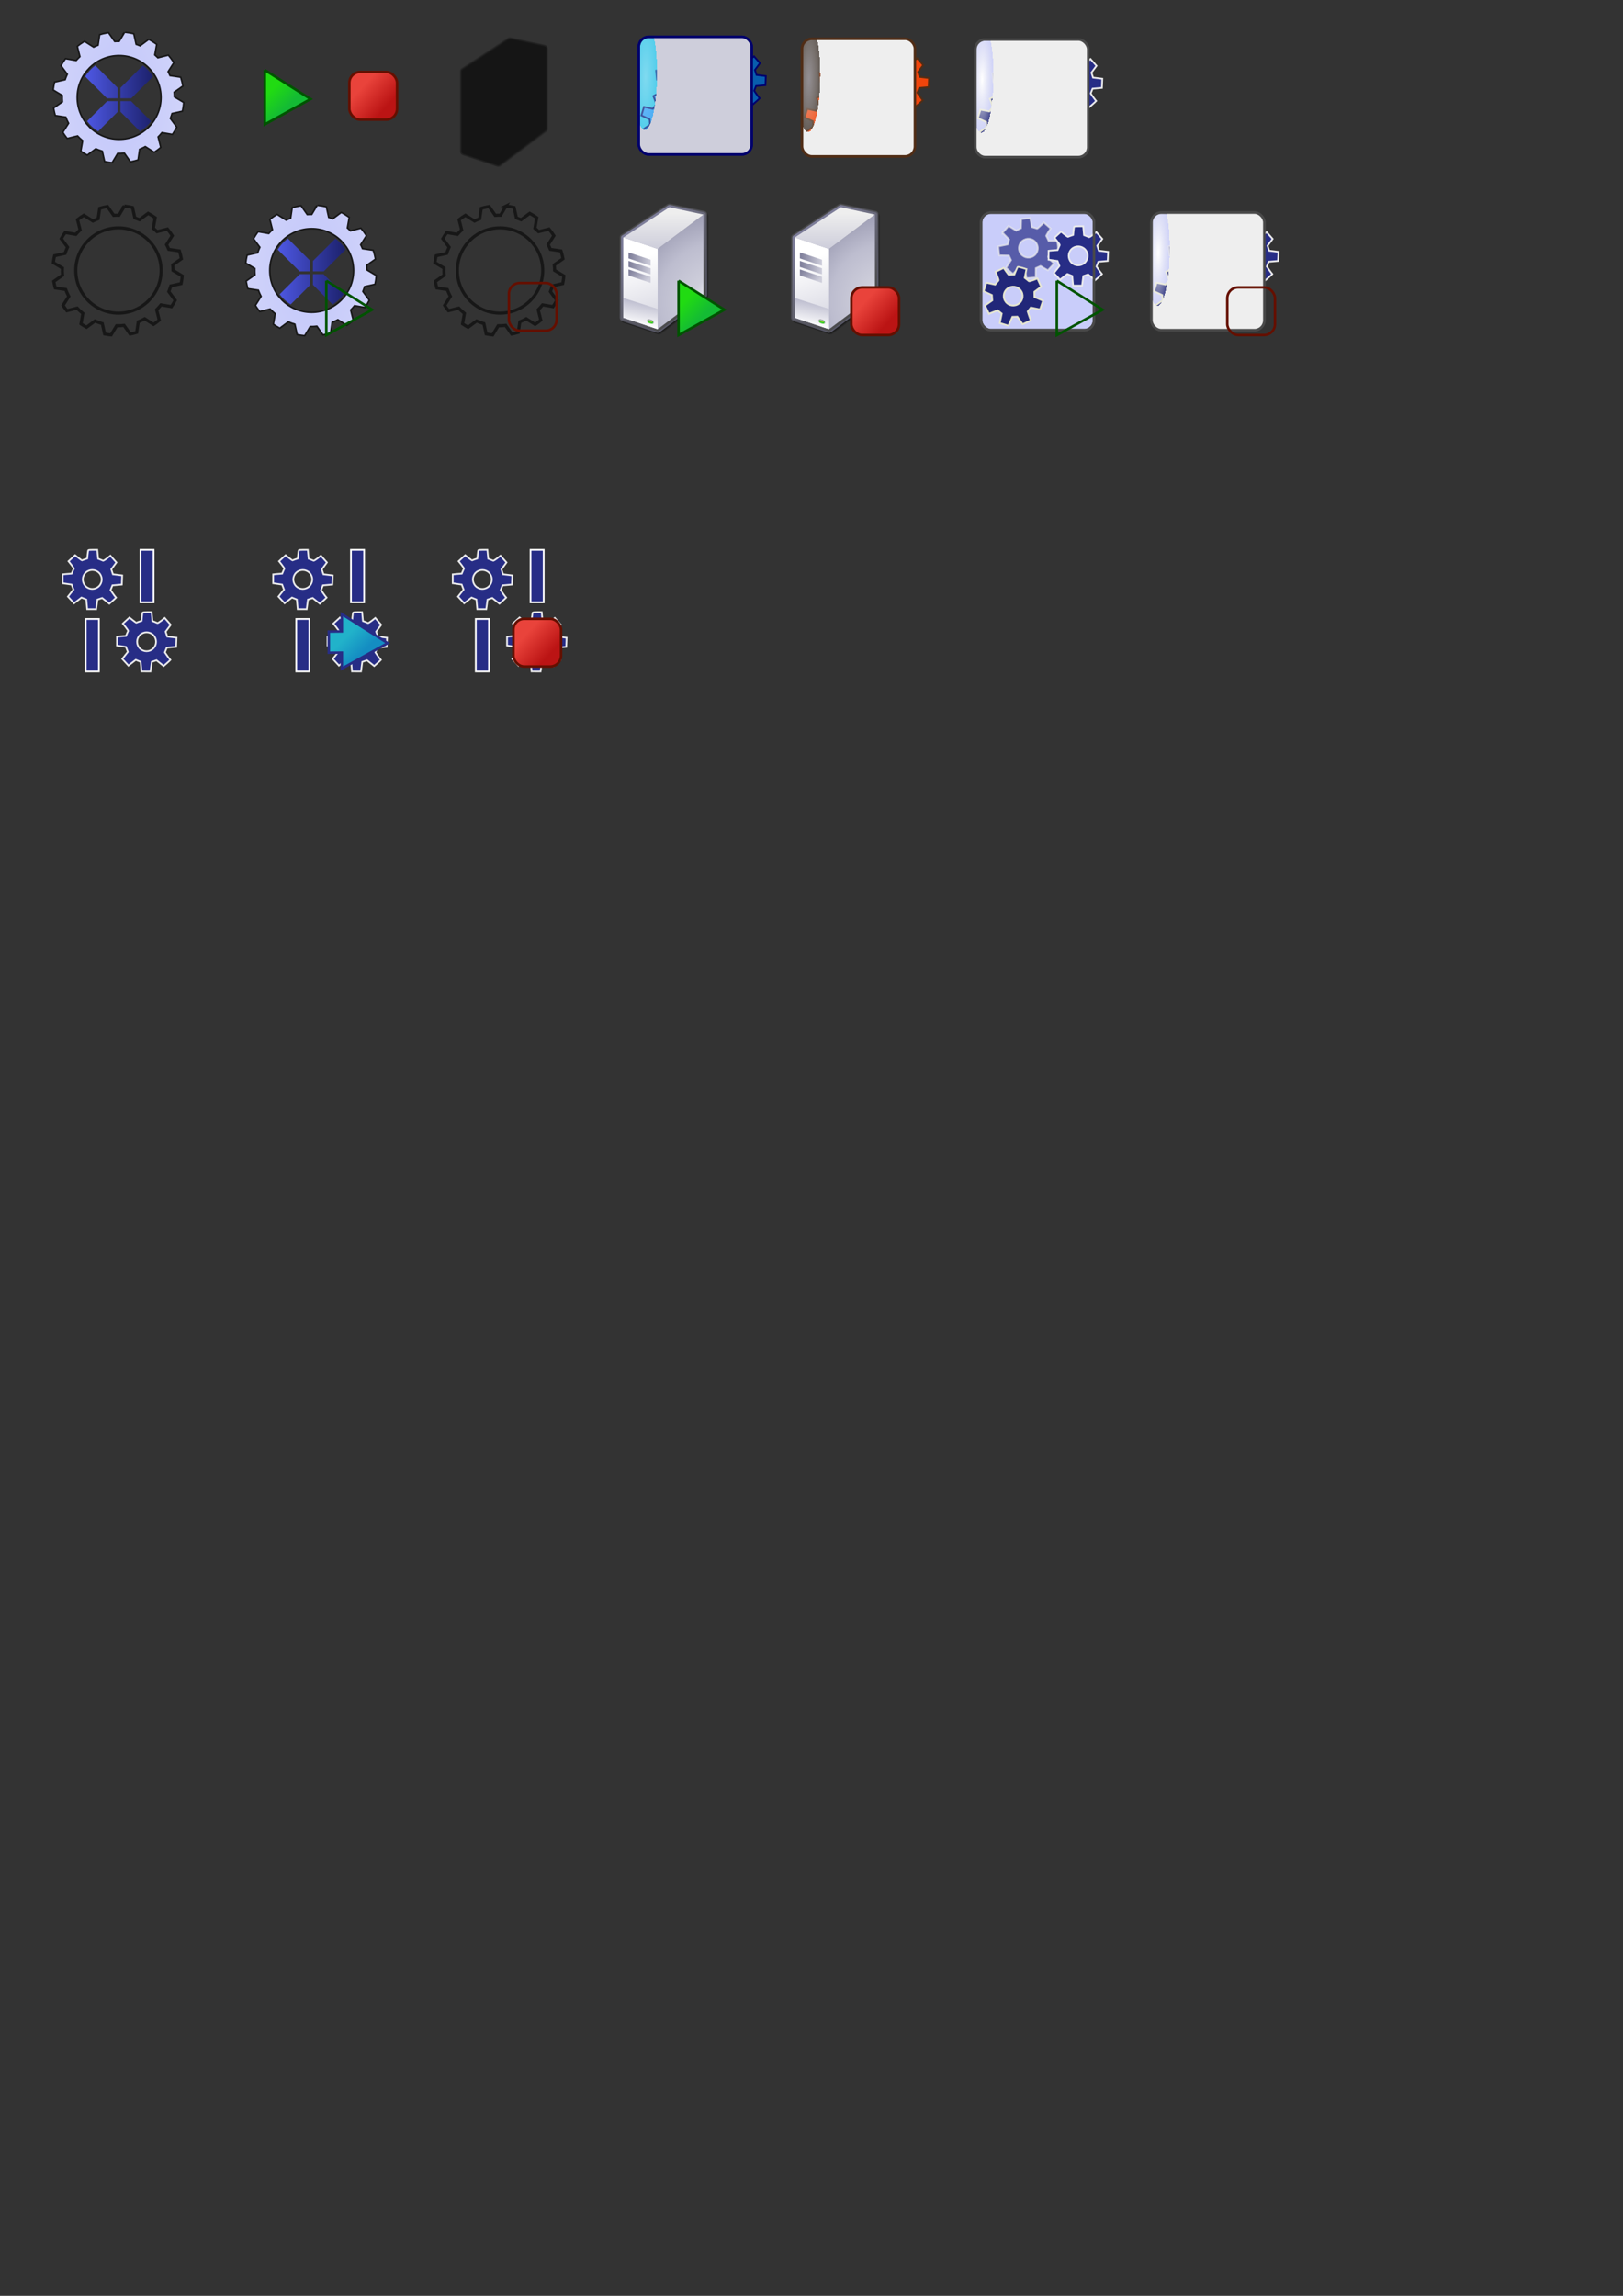 <?xml version="1.0" encoding="UTF-8" standalone="no"?>
<!-- Created with Inkscape (http://www.inkscape.org/) -->

<svg
   xmlns:a="http://ns.adobe.com/AdobeSVGViewerExtensions/3.0/"
   xmlns:osb="http://www.openswatchbook.org/uri/2009/osb"
   xmlns:dc="http://purl.org/dc/elements/1.1/"
   xmlns:cc="http://creativecommons.org/ns#"
   xmlns:rdf="http://www.w3.org/1999/02/22-rdf-syntax-ns#"
   xmlns:svg="http://www.w3.org/2000/svg"
   xmlns="http://www.w3.org/2000/svg"
   xmlns:xlink="http://www.w3.org/1999/xlink"
   xmlns:sodipodi="http://sodipodi.sourceforge.net/DTD/sodipodi-0.dtd"
   xmlns:inkscape="http://www.inkscape.org/namespaces/inkscape"
   width="744.094"
   height="1052.362"
   id="svg2"
   sodipodi:version="0.32"
   inkscape:version="0.48.1 r9760"
   sodipodi:docname="cogx_icons.svg"
   inkscape:output_extension="org.inkscape.output.svg.inkscape"
   inkscape:export-filename="./allicons.png"
   inkscape:export-xdpi="179.32826"
   inkscape:export-ydpi="179.32826"
   version="1.1">
  <rect width="100%" height="100%" fill="#333333" stroke="none"/>
  <defs
     id="defs4">
    <linearGradient
       id="linearGradient4257">
      <stop
         id="stop4259"
         offset="0"
         style="stop-color:#148dc2;stop-opacity:1;" />
      <stop
         id="stop4261"
         offset="1"
         style="stop-color:#21b2ca;stop-opacity:1;" />
    </linearGradient>
    <linearGradient
       gradientTransform="matrix(0.966,0.259,0,1.035,-242.051,-531.042)"
       y2="478.347"
       x2="271.319"
       y1="477.777"
       x1="271.319"
       gradientUnits="userSpaceOnUse"
       id="linearGradient4139">
      <stop
         id="stop4155"
         style="stop-color:#9af604;stop-opacity:1;"
         offset="0" />
      <stop
         id="stop4157"
         style="stop-color:#0ff800;stop-opacity:1;"
         offset="1" />
      <a:midPointStop
         id="midPointStop1362"
         style="stop-color:#FFFFFF"
         offset="0" />
      <a:midPointStop
         id="midPointStop1363"
         style="stop-color:#FFFFFF"
         offset="0.311" />
      <a:midPointStop
         id="midPointStop1364"
         style="stop-color:#6FCF00"
         offset="1" />
    </linearGradient>
    <linearGradient
       id="linearGradient3968"
       gradientUnits="userSpaceOnUse"
       x1="23.719"
       y1="13.222"
       x2="23.719"
       y2="3.363">
      <stop
         offset="0"
         style="stop-color:#cecedb;stop-opacity:0.561;"
         id="stop3970" />
      <stop
         offset="1"
         style="stop-color:#eeeeee;stop-opacity:0.173;"
         id="stop3972" />
      <a:midPointStop
         offset="0"
         style="stop-color:#CECEDB"
         id="midPointStop1276" />
      <a:midPointStop
         offset="0.5"
         style="stop-color:#CECEDB"
         id="midPointStop1277" />
      <a:midPointStop
         offset="1"
         style="stop-color:#EEEEEE"
         id="midPointStop1278" />
    </linearGradient>
    <linearGradient
       id="linearGradient4881">
      <stop
         id="stop4883"
         offset="0"
         style="stop-color:#cdf5ff;stop-opacity:0.421;" />
      <stop
         id="stop4885"
         offset="1"
         style="stop-color:#31c3e7;stop-opacity:1;" />
    </linearGradient>
    <linearGradient
       id="linearGradient5537"
       osb:paint="solid">
      <stop
         style="stop-color:#252b81;stop-opacity:1;"
         offset="0"
         id="stop5539" />
    </linearGradient>
    <linearGradient
       id="linearGradient3718">
      <stop
         id="stop3720"
         offset="0"
         style="stop-color:#bb1414;stop-opacity:1;" />
      <stop
         id="stop3722"
         offset="1"
         style="stop-color:#e9433b;stop-opacity:1;" />
    </linearGradient>
    <inkscape:perspective
       sodipodi:type="inkscape:persp3d"
       inkscape:vp_x="0 : 526.18109 : 1"
       inkscape:vp_y="0 : 1000 : 0"
       inkscape:vp_z="744.09448 : 526.18109 : 1"
       inkscape:persp3d-origin="372.04724 : 350.78739 : 1"
       id="perspective30" />
    <linearGradient
       id="linearGradient3158">
      <stop
         style="stop-color:#c3c7f9;stop-opacity:1;"
         offset="0"
         id="stop3160" />
      <stop
         style="stop-color:#e5e7fd;stop-opacity:1;"
         offset="1"
         id="stop3163" />
    </linearGradient>
    <linearGradient
       id="linearGradient3168">
      <stop
         style="stop-color:#4e58e4;stop-opacity:1;"
         offset="0"
         id="stop3170" />
      <stop
         style="stop-color:#1c216c;stop-opacity:1;"
         offset="1"
         id="stop3172" />
    </linearGradient>
    <linearGradient
       inkscape:collect="always"
       xlink:href="#linearGradient3168"
       id="linearGradient3618"
       gradientUnits="userSpaceOnUse"
       gradientTransform="matrix(0.412,0,0,0.412,182.232,90.237)"
       x1="152.938"
       y1="198.391"
       x2="275.625"
       y2="198.391" />
    <radialGradient
       inkscape:collect="always"
       xlink:href="#linearGradient3158"
       id="radialGradient3627"
       gradientUnits="userSpaceOnUse"
       gradientTransform="matrix(2.565,5.6318452e-2,-0.111,5.041,31.869,-164.158)"
       cx="95.645"
       cy="65.45"
       fx="95.645"
       fy="65.45"
       r="47.948" />
    <inkscape:perspective
       id="perspective3612"
       inkscape:persp3d-origin="0.5 : 0.33333333 : 1"
       inkscape:vp_z="1 : 0.5 : 1"
       inkscape:vp_y="0 : 1000 : 0"
       inkscape:vp_x="0 : 0.5 : 1"
       sodipodi:type="inkscape:persp3d" />
    <radialGradient
       inkscape:collect="always"
       xlink:href="#linearGradient3158-1"
       id="radialGradient2365-9"
       gradientUnits="userSpaceOnUse"
       gradientTransform="matrix(1.792,0.039,-0.077,3.522,-106.256,-189.439)"
       cx="95.645"
       cy="65.45"
       fx="95.645"
       fy="65.45"
       r="47.948" />
    <linearGradient
       id="linearGradient3158-1">
      <stop
         style="stop-color:#c3c7f9;stop-opacity:1;"
         offset="0"
         id="stop3160-9" />
      <stop
         style="stop-color:#e5e7fd;stop-opacity:1;"
         offset="1"
         id="stop3163-6" />
    </linearGradient>
    <linearGradient
       inkscape:collect="always"
       xlink:href="#linearGradient3168-3"
       id="linearGradient2367-9"
       gradientUnits="userSpaceOnUse"
       gradientTransform="matrix(0.275,0,0,0.275,1.528,-9.19)"
       x1="152.938"
       y1="198.391"
       x2="275.625"
       y2="198.391" />
    <linearGradient
       id="linearGradient3168-3">
      <stop
         style="stop-color:#4e58e4;stop-opacity:1;"
         offset="0"
         id="stop3170-3" />
      <stop
         style="stop-color:#1c216c;stop-opacity:1;"
         offset="1"
         id="stop3172-8" />
    </linearGradient>
    <inkscape:perspective
       id="perspective3658"
       inkscape:persp3d-origin="0.5 : 0.33333333 : 1"
       inkscape:vp_z="1 : 0.5 : 1"
       inkscape:vp_y="0 : 1000 : 0"
       inkscape:vp_x="0 : 0.5 : 1"
       sodipodi:type="inkscape:persp3d" />
    <radialGradient
       inkscape:collect="always"
       xlink:href="#linearGradient3158-6"
       id="radialGradient2365-5"
       gradientUnits="userSpaceOnUse"
       gradientTransform="matrix(1.792,0.039,-0.077,3.522,-106.256,-189.439)"
       cx="95.645"
       cy="65.45"
       fx="95.645"
       fy="65.45"
       r="47.948" />
    <linearGradient
       id="linearGradient3158-6">
      <stop
         style="stop-color:#c3c7f9;stop-opacity:1;"
         offset="0"
         id="stop3160-6" />
      <stop
         style="stop-color:#e5e7fd;stop-opacity:1;"
         offset="1"
         id="stop3163-4" />
    </linearGradient>
    <linearGradient
       inkscape:collect="always"
       xlink:href="#linearGradient3168-0"
       id="linearGradient2367-0"
       gradientUnits="userSpaceOnUse"
       gradientTransform="matrix(0.275,0,0,0.275,1.528,-9.19)"
       x1="152.938"
       y1="198.391"
       x2="275.625"
       y2="198.391" />
    <linearGradient
       id="linearGradient3168-0">
      <stop
         style="stop-color:#14bb34;stop-opacity:1;"
         offset="0"
         id="stop3170-4" />
      <stop
         style="stop-color:#21db12;stop-opacity:1;"
         offset="1"
         id="stop3172-6" />
    </linearGradient>
    <linearGradient
       y2="8.672"
       x2="14.029"
       y1="26.916"
       x1="32.273"
       gradientUnits="userSpaceOnUse"
       id="XMLID_25_">
      <stop
         id="stop1247"
         style="stop-color:#585868"
         offset="0" />
      <stop
         id="stop1248"
         style="stop-color:#494949"
         offset="1" />
      <a:midPointStop
         id="midPointStop1249"
         style="stop-color:#585868"
         offset="0" />
      <a:midPointStop
         id="midPointStop1250"
         style="stop-color:#585868"
         offset="0.5" />
      <a:midPointStop
         id="midPointStop1251"
         style="stop-color:#494949"
         offset="1" />
    </linearGradient>
    <linearGradient
       y2="28.05"
       x2="33.408"
       y1="9.808"
       x1="15.165"
       gradientUnits="userSpaceOnUse"
       id="XMLID_26_">
      <stop
         id="stop1254"
         style="stop-color:#7D7D99"
         offset="0" />
      <stop
         id="stop1255"
         style="stop-color:#494949"
         offset="1" />
      <a:midPointStop
         id="midPointStop1256"
         style="stop-color:#7D7D99"
         offset="0" />
      <a:midPointStop
         id="midPointStop1257"
         style="stop-color:#7D7D99"
         offset="0.5" />
      <a:midPointStop
         id="midPointStop1258"
         style="stop-color:#494949"
         offset="1" />
    </linearGradient>
    <radialGradient
       gradientUnits="userSpaceOnUse"
       gradientTransform="matrix(0.188,0,0,0.188,19.5,19.5)"
       fy="47.275"
       fx="105.203"
       r="139.088"
       cy="47.275"
       cx="105.203"
       id="XMLID_27_">
      <stop
         id="stop1261"
         style="stop-color:#FFFFFF"
         offset="0" />
      <stop
         id="stop1262"
         style="stop-color:#CECEDB"
         offset="0.281" />
      <stop
         id="stop1263"
         style="stop-color:#BDBDCF"
         offset="0.64" />
      <stop
         id="stop1264"
         style="stop-color:#9A9AB1"
         offset="1" />
      <a:midPointStop
         id="midPointStop1265"
         style="stop-color:#FFFFFF"
         offset="0" />
      <a:midPointStop
         id="midPointStop1266"
         style="stop-color:#FFFFFF"
         offset="0.5" />
      <a:midPointStop
         id="midPointStop1267"
         style="stop-color:#CECEDB"
         offset="0.281" />
      <a:midPointStop
         id="midPointStop1268"
         style="stop-color:#CECEDB"
         offset="0.5" />
      <a:midPointStop
         id="midPointStop1269"
         style="stop-color:#BDBDCF"
         offset="0.64" />
      <a:midPointStop
         id="midPointStop1270"
         style="stop-color:#BDBDCF"
         offset="0.5" />
      <a:midPointStop
         id="midPointStop1271"
         style="stop-color:#9A9AB1"
         offset="1" />
    </radialGradient>
    <linearGradient
       y2="3.363"
       x2="23.719"
       y1="13.222"
       x1="23.719"
       gradientUnits="userSpaceOnUse"
       id="XMLID_28_">
      <stop
         id="stop1274"
         style="stop-color:#CECEDB"
         offset="0" />
      <stop
         id="stop1275"
         style="stop-color:#EEEEEE"
         offset="1" />
      <a:midPointStop
         id="midPointStop1276"
         style="stop-color:#CECEDB"
         offset="0" />
      <a:midPointStop
         id="midPointStop1277"
         style="stop-color:#CECEDB"
         offset="0.5" />
      <a:midPointStop
         id="midPointStop1278"
         style="stop-color:#EEEEEE"
         offset="1" />
    </linearGradient>
    <linearGradient
       y2="38.241"
       x2="22.171"
       y1="16.692"
       x1="15.043"
       gradientUnits="userSpaceOnUse"
       id="XMLID_29_">
      <stop
         id="stop1281"
         style="stop-color:#FFFFFF"
         offset="0" />
      <stop
         id="stop1282"
         style="stop-color:#CECEDB"
         offset="1" />
      <a:midPointStop
         id="midPointStop1283"
         style="stop-color:#FFFFFF"
         offset="0" />
      <a:midPointStop
         id="midPointStop1284"
         style="stop-color:#FFFFFF"
         offset="0.5" />
      <a:midPointStop
         id="midPointStop1285"
         style="stop-color:#CECEDB"
         offset="1" />
    </linearGradient>
    <linearGradient
       y2="28.477"
       x2="17.783"
       y1="35.196"
       x1="16.636"
       gradientUnits="userSpaceOnUse"
       id="XMLID_30_">
      <stop
         id="stop1288"
         style="stop-color:#FFFFFF"
         offset="0" />
      <stop
         id="stop1289"
         style="stop-color:#BDBDCF"
         offset="1" />
      <a:midPointStop
         id="midPointStop1290"
         style="stop-color:#FFFFFF"
         offset="0" />
      <a:midPointStop
         id="midPointStop1291"
         style="stop-color:#FFFFFF"
         offset="0.5" />
      <a:midPointStop
         id="midPointStop1292"
         style="stop-color:#BDBDCF"
         offset="1" />
    </linearGradient>
    <linearGradient
       y2="16.355"
       x2="20.093"
       y1="16.355"
       x1="13.806"
       gradientUnits="userSpaceOnUse"
       id="XMLID_31_">
      <stop
         id="stop1295"
         style="stop-color:#7D7D99"
         offset="0" />
      <stop
         id="stop1296"
         style="stop-color:#CECEDB"
         offset="1" />
      <a:midPointStop
         id="midPointStop1297"
         style="stop-color:#7D7D99"
         offset="0" />
      <a:midPointStop
         id="midPointStop1298"
         style="stop-color:#7D7D99"
         offset="0.5" />
      <a:midPointStop
         id="midPointStop1299"
         style="stop-color:#CECEDB"
         offset="1" />
    </linearGradient>
    <linearGradient
       y2="18.784"
       x2="20.093"
       y1="18.784"
       x1="13.806"
       gradientUnits="userSpaceOnUse"
       id="XMLID_32_">
      <stop
         id="stop1302"
         style="stop-color:#7D7D99"
         offset="0" />
      <stop
         id="stop1303"
         style="stop-color:#CECEDB"
         offset="1" />
      <a:midPointStop
         id="midPointStop1304"
         style="stop-color:#7D7D99"
         offset="0" />
      <a:midPointStop
         id="midPointStop1305"
         style="stop-color:#7D7D99"
         offset="0.5" />
      <a:midPointStop
         id="midPointStop1306"
         style="stop-color:#CECEDB"
         offset="1" />
    </linearGradient>
    <linearGradient
       y2="22.933"
       x2="18.669"
       y1="18.896"
       x1="14.632"
       gradientUnits="userSpaceOnUse"
       id="XMLID_33_">
      <stop
         id="stop1309"
         style="stop-color:#7D7D99"
         offset="0" />
      <stop
         id="stop1310"
         style="stop-color:#CECEDB"
         offset="1" />
      <a:midPointStop
         id="midPointStop1311"
         style="stop-color:#7D7D99"
         offset="0" />
      <a:midPointStop
         id="midPointStop1312"
         style="stop-color:#7D7D99"
         offset="0.5" />
      <a:midPointStop
         id="midPointStop1313"
         style="stop-color:#CECEDB"
         offset="1" />
    </linearGradient>
    <linearGradient
       id="XMLID_34_"
       gradientUnits="userSpaceOnUse"
       x1="271.318"
       y1="478.916"
       x2="271.318"
       y2="477.593"
       gradientTransform="matrix(0.966,0.259,0,1.035,-242.051,-531.042)">
      <stop
         offset="0.006"
         style="stop-color:#FFFFFF"
         id="stop1317" />
      <stop
         offset="1"
         style="stop-color:#B6B6B6"
         id="stop1318" />
      <a:midPointStop
         offset="0.006"
         style="stop-color:#FFFFFF"
         id="midPointStop1319" />
      <a:midPointStop
         offset="0.5"
         style="stop-color:#FFFFFF"
         id="midPointStop1320" />
      <a:midPointStop
         offset="1"
         style="stop-color:#B6B6B6"
         id="midPointStop1321" />
    </linearGradient>
    <linearGradient
       id="XMLID_35_"
       gradientUnits="userSpaceOnUse"
       x1="271.318"
       y1="478.856"
       x2="271.318"
       y2="477.716"
       gradientTransform="matrix(0.966,0.259,0,1.035,-242.051,-531.042)">
      <stop
         offset="0.006"
         style="stop-color:#B6B6B6"
         id="stop1324" />
      <stop
         offset="0.367"
         style="stop-color:#9D9D9D"
         id="stop1325" />
      <stop
         offset="0.743"
         style="stop-color:#898989"
         id="stop1326" />
      <stop
         offset="1"
         style="stop-color:#828282"
         id="stop1327" />
      <a:midPointStop
         offset="0.006"
         style="stop-color:#B6B6B6"
         id="midPointStop1328" />
      <a:midPointStop
         offset="0.376"
         style="stop-color:#B6B6B6"
         id="midPointStop1329" />
      <a:midPointStop
         offset="1"
         style="stop-color:#828282"
         id="midPointStop1330" />
    </linearGradient>
    <linearGradient
       id="XMLID_36_"
       gradientUnits="userSpaceOnUse"
       x1="-890.743"
       y1="529.262"
       x2="-890.743"
       y2="528.079"
       gradientTransform="matrix(-0.966,-0.259,0,0.776,-840.352,-606.847)">
      <stop
         offset="0.006"
         style="stop-color:#99FF66"
         id="stop1333" />
      <stop
         offset="0.236"
         style="stop-color:#68DE56"
         id="stop1334" />
      <stop
         offset="0.478"
         style="stop-color:#3BC147"
         id="stop1335" />
      <stop
         offset="0.695"
         style="stop-color:#1BAB3C"
         id="stop1336" />
      <stop
         offset="0.877"
         style="stop-color:#079E35"
         id="stop1337" />
      <stop
         offset="1"
         style="stop-color:#009933"
         id="stop1338" />
      <a:midPointStop
         offset="0.006"
         style="stop-color:#99FF66"
         id="midPointStop1339" />
      <a:midPointStop
         offset="0.376"
         style="stop-color:#99FF66"
         id="midPointStop1340" />
      <a:midPointStop
         offset="1"
         style="stop-color:#009933"
         id="midPointStop1341" />
    </linearGradient>
    <linearGradient
       id="XMLID_37_"
       gradientUnits="userSpaceOnUse"
       x1="271.307"
       y1="478.517"
       x2="271.339"
       y2="477.647"
       gradientTransform="matrix(0.966,0.259,0,1.035,-242.051,-531.042)">
      <stop
         offset="0.006"
         style="stop-color:#33CC33"
         id="stop1344" />
      <stop
         offset="0.358"
         style="stop-color:#1BB433"
         id="stop1345" />
      <stop
         offset="0.74"
         style="stop-color:#07A033"
         id="stop1346" />
      <stop
         offset="1"
         style="stop-color:#009933"
         id="stop1347" />
      <a:midPointStop
         offset="0.006"
         style="stop-color:#33CC33"
         id="midPointStop1348" />
      <a:midPointStop
         offset="0.376"
         style="stop-color:#33CC33"
         id="midPointStop1349" />
      <a:midPointStop
         offset="1"
         style="stop-color:#009933"
         id="midPointStop1350" />
    </linearGradient>
    <linearGradient
       id="XMLID_38_"
       gradientUnits="userSpaceOnUse"
       x1="271.319"
       y1="477.777"
       x2="271.319"
       y2="478.347"
       gradientTransform="matrix(0.966,0.259,0,1.035,-242.051,-531.042)">
      <stop
         offset="0"
         style="stop-color:#FFFFFF"
         id="stop1353" />
      <stop
         offset="0.091"
         style="stop-color:#E8F7D6"
         id="stop1354" />
      <stop
         offset="0.227"
         style="stop-color:#C8ED9E"
         id="stop1355" />
      <stop
         offset="0.365"
         style="stop-color:#ADE46D"
         id="stop1356" />
      <stop
         offset="0.5"
         style="stop-color:#97DC46"
         id="stop1357" />
      <stop
         offset="0.633"
         style="stop-color:#85D627"
         id="stop1358" />
      <stop
         offset="0.762"
         style="stop-color:#79D212"
         id="stop1359" />
      <stop
         offset="0.886"
         style="stop-color:#72D004"
         id="stop1360" />
      <stop
         offset="1"
         style="stop-color:#6FCF00"
         id="stop1361" />
      <a:midPointStop
         offset="0"
         style="stop-color:#FFFFFF"
         id="midPointStop1362" />
      <a:midPointStop
         offset="0.311"
         style="stop-color:#FFFFFF"
         id="midPointStop1363" />
      <a:midPointStop
         offset="1"
         style="stop-color:#6FCF00"
         id="midPointStop1364" />
    </linearGradient>
    <linearGradient
       inkscape:collect="always"
       xlink:href="#XMLID_25_"
       id="linearGradient3144"
       gradientUnits="userSpaceOnUse"
       gradientTransform="translate(-9.559,0.407)"
       x1="32.273"
       y1="26.916"
       x2="14.029"
       y2="8.672" />
    <linearGradient
       inkscape:collect="always"
       xlink:href="#XMLID_26_"
       id="linearGradient3146"
       gradientUnits="userSpaceOnUse"
       gradientTransform="translate(-9.559,0.407)"
       x1="15.165"
       y1="9.808"
       x2="33.408"
       y2="28.05" />
    <radialGradient
       inkscape:collect="always"
       xlink:href="#XMLID_27_"
       id="radialGradient3148"
       gradientUnits="userSpaceOnUse"
       gradientTransform="matrix(0.188,0,0,0.188,19.5,19.5)"
       cx="105.203"
       cy="47.275"
       fx="105.203"
       fy="47.275"
       r="139.088" />
    <linearGradient
       inkscape:collect="always"
       xlink:href="#XMLID_28_"
       id="linearGradient3150"
       gradientUnits="userSpaceOnUse"
       x1="23.719"
       y1="13.222"
       x2="23.719"
       y2="3.363" />
    <linearGradient
       inkscape:collect="always"
       xlink:href="#XMLID_29_"
       id="linearGradient3152"
       gradientUnits="userSpaceOnUse"
       x1="15.043"
       y1="16.692"
       x2="22.171"
       y2="38.241" />
    <linearGradient
       inkscape:collect="always"
       xlink:href="#XMLID_30_"
       id="linearGradient3154"
       gradientUnits="userSpaceOnUse"
       x1="16.636"
       y1="35.196"
       x2="17.783"
       y2="28.477" />
    <linearGradient
       inkscape:collect="always"
       xlink:href="#XMLID_31_"
       id="linearGradient3156"
       gradientUnits="userSpaceOnUse"
       x1="13.806"
       y1="16.355"
       x2="20.093"
       y2="16.355" />
    <linearGradient
       inkscape:collect="always"
       xlink:href="#XMLID_32_"
       id="linearGradient3159"
       gradientUnits="userSpaceOnUse"
       x1="13.806"
       y1="18.784"
       x2="20.093"
       y2="18.784" />
    <linearGradient
       inkscape:collect="always"
       xlink:href="#XMLID_33_"
       id="linearGradient3161"
       gradientUnits="userSpaceOnUse"
       x1="14.632"
       y1="18.896"
       x2="18.669"
       y2="22.933" />
    <linearGradient
       inkscape:collect="always"
       xlink:href="#XMLID_34_"
       id="linearGradient3163"
       gradientUnits="userSpaceOnUse"
       gradientTransform="matrix(0.966,0.259,0,1.035,-242.051,-531.042)"
       x1="271.318"
       y1="478.916"
       x2="271.318"
       y2="477.593" />
    <linearGradient
       inkscape:collect="always"
       xlink:href="#XMLID_35_"
       id="linearGradient3165"
       gradientUnits="userSpaceOnUse"
       gradientTransform="matrix(0.966,0.259,0,1.035,-242.051,-531.042)"
       x1="271.318"
       y1="478.856"
       x2="271.318"
       y2="477.716" />
    <linearGradient
       inkscape:collect="always"
       xlink:href="#XMLID_36_"
       id="linearGradient3167"
       gradientUnits="userSpaceOnUse"
       gradientTransform="matrix(-0.966,-0.259,0,0.776,-840.352,-606.847)"
       x1="-890.743"
       y1="529.262"
       x2="-890.743"
       y2="528.079" />
    <linearGradient
       inkscape:collect="always"
       xlink:href="#XMLID_37_"
       id="linearGradient3169"
       gradientUnits="userSpaceOnUse"
       gradientTransform="matrix(0.966,0.259,0,1.035,-242.051,-531.042)"
       x1="271.307"
       y1="478.517"
       x2="271.339"
       y2="477.647" />
    <linearGradient
       inkscape:collect="always"
       xlink:href="#XMLID_38_"
       id="linearGradient3171"
       gradientUnits="userSpaceOnUse"
       gradientTransform="matrix(0.966,0.259,0,1.035,-242.051,-531.042)"
       x1="271.319"
       y1="477.777"
       x2="271.319"
       y2="478.347" />
    <radialGradient
       inkscape:collect="always"
       xlink:href="#linearGradient3158"
       id="radialGradient3986"
       gradientUnits="userSpaceOnUse"
       gradientTransform="matrix(1.68,0.037,-0.072,3.302,-97.892,-172.766)"
       cx="95.645"
       cy="65.45"
       fx="95.645"
       fy="65.45"
       r="47.948" />
    <linearGradient
       inkscape:collect="always"
       xlink:href="#linearGradient3168"
       id="linearGradient3988"
       gradientUnits="userSpaceOnUse"
       gradientTransform="matrix(0.257,0,0,0.257,3.154,-3.783)"
       x1="152.938"
       y1="198.391"
       x2="275.625"
       y2="198.391" />
    <linearGradient
       inkscape:collect="always"
       xlink:href="#linearGradient3168-0"
       id="linearGradient3945"
       gradientUnits="userSpaceOnUse"
       x1="132.857"
       y1="47.898"
       x2="124.821"
       y2="39.862"
       gradientTransform="matrix(0.919,0,0,0.919,9.775,4.657)" />
    <linearGradient
       inkscape:collect="always"
       xlink:href="#linearGradient3718"
       id="linearGradient3949"
       gradientUnits="userSpaceOnUse"
       gradientTransform="matrix(1.457,0,0,1.424,-64.433,-13.338)"
       x1="165.189"
       y1="44.451"
       x2="157.803"
       y2="37.881" />
    <radialGradient
       inkscape:collect="always"
       xlink:href="#XMLID_29_"
       id="radialGradient5095"
       gradientUnits="userSpaceOnUse"
       gradientTransform="translate(27.152,2.742)"
       cx="308.267"
       cy="19.464"
       fx="308.267"
       fy="19.464"
       r="7.306" />
    <radialGradient
       inkscape:collect="always"
       xlink:href="#XMLID_29_"
       id="radialGradient5097"
       gradientUnits="userSpaceOnUse"
       gradientTransform="translate(9.961,35.567)"
       cx="331.657"
       cy="19.338"
       fx="331.657"
       fy="19.338"
       r="7.306" />
    <radialGradient
       inkscape:collect="always"
       xlink:href="#XMLID_29_-1"
       id="radialGradient5099-8"
       gradientUnits="userSpaceOnUse"
       gradientTransform="matrix(0.616,0,0,0.616,156.978,22.335)"
       cx="308.267"
       cy="19.464"
       fx="308.267"
       fy="19.464"
       r="7.306" />
    <linearGradient
       y2="38.241"
       x2="22.171"
       y1="16.692"
       x1="15.043"
       gradientUnits="userSpaceOnUse"
       id="XMLID_29_-1">
      <stop
         id="stop1281-3"
         style="stop-color:#ffffff;stop-opacity:0.376;"
         offset="0" />
      <stop
         id="stop1282-7"
         style="stop-color:#8cdef2;stop-opacity:0.376;"
         offset="1" />
      <a:midPointStop
         id="midPointStop1283"
         style="stop-color:#FFFFFF"
         offset="0" />
      <a:midPointStop
         id="midPointStop1284"
         style="stop-color:#FFFFFF"
         offset="0.5" />
      <a:midPointStop
         id="midPointStop1285"
         style="stop-color:#CECEDB"
         offset="1" />
    </linearGradient>
    <radialGradient
       inkscape:collect="always"
       xlink:href="#XMLID_29_"
       id="radialGradient5151"
       gradientUnits="userSpaceOnUse"
       gradientTransform="matrix(0.616,0,0,0.616,156.978,23.396)"
       cx="308.267"
       cy="19.464"
       fx="308.267"
       fy="19.464"
       r="7.306" />
    <radialGradient
       inkscape:collect="always"
       xlink:href="#XMLID_29_-1"
       id="radialGradient5155"
       gradientUnits="userSpaceOnUse"
       gradientTransform="matrix(0.616,0,0,0.616,157.037,41.43)"
       cx="308.267"
       cy="19.464"
       fx="308.267"
       fy="19.464"
       r="7.306" />
    <radialGradient
       inkscape:collect="always"
       xlink:href="#linearGradient4881"
       id="radialGradient5163"
       gradientUnits="userSpaceOnUse"
       gradientTransform="matrix(2.022,0.18,-0.137,1.537,-320.753,-81.423)"
       cx="315.654"
       cy="38.401"
       fx="315.654"
       fy="38.401"
       r="27.508" />
    <radialGradient
       inkscape:collect="always"
       xlink:href="#XMLID_29_-1"
       id="radialGradient6614"
       gradientUnits="userSpaceOnUse"
       gradientTransform="matrix(0.197,0.003,-0.015,0.925,247.181,-39.082)"
       cx="254.438"
       cy="80.035"
       fx="254.438"
       fy="80.035"
       r="26.447" />
    <radialGradient
       inkscape:collect="always"
       xlink:href="#XMLID_29_-1-3"
       id="radialGradient6614-3"
       gradientUnits="userSpaceOnUse"
       gradientTransform="matrix(0.197,0.003,-0.015,0.925,247.181,-39.082)"
       cx="254.438"
       cy="80.035"
       fx="254.438"
       fy="80.035"
       r="26.447" />
    <linearGradient
       y2="38.241"
       x2="22.171"
       y1="16.692"
       x1="15.043"
       gradientUnits="userSpaceOnUse"
       id="XMLID_29_-1-3">
      <stop
         id="stop1281-3-8"
         style="stop-color:#ffffff;stop-opacity:0.376;"
         offset="0" />
      <stop
         id="stop1282-7-3"
         style="stop-color:#8cdef2;stop-opacity:0.376;"
         offset="1" />
      <a:midPointStop
         id="midPointStop1283"
         style="stop-color:#FFFFFF"
         offset="0" />
      <a:midPointStop
         id="midPointStop1284"
         style="stop-color:#FFFFFF"
         offset="0.5" />
      <a:midPointStop
         id="midPointStop1285"
         style="stop-color:#CECEDB"
         offset="1" />
    </linearGradient>
    <radialGradient
       r="26.447"
       fy="80.035"
       fx="254.438"
       cy="80.035"
       cx="254.438"
       gradientTransform="matrix(0.197,0.003,-0.015,0.925,146.759,72.655)"
       gradientUnits="userSpaceOnUse"
       id="radialGradient4026"
       xlink:href="#linearGradient3968"
       inkscape:collect="always" />
    <radialGradient
       r="26.447"
       fy="80.035"
       fx="254.438"
       cy="80.035"
       cx="254.438"
       gradientTransform="matrix(0.197,0.003,-0.015,0.925,146.759,72.655)"
       gradientUnits="userSpaceOnUse"
       id="radialGradient4026-1"
       xlink:href="#linearGradient3968-1"
       inkscape:collect="always" />
    <linearGradient
       id="linearGradient3968-1"
       gradientUnits="userSpaceOnUse"
       x1="23.719"
       y1="13.222"
       x2="23.719"
       y2="3.363">
      <stop
         offset="0"
         style="stop-color:#ffffff;stop-opacity:1;"
         id="stop3970-9" />
      <stop
         offset="1"
         style="stop-color:#eeeeee;stop-opacity:0.173;"
         id="stop3972-0" />
      <a:midPointStop
         offset="0"
         style="stop-color:#CECEDB"
         id="midPointStop1276" />
      <a:midPointStop
         offset="0.5"
         style="stop-color:#CECEDB"
         id="midPointStop1277" />
      <a:midPointStop
         offset="1"
         style="stop-color:#EEEEEE"
         id="midPointStop1278" />
    </linearGradient>
    <radialGradient
       r="26.447"
       fy="80.035"
       fx="254.438"
       cy="80.035"
       cx="254.438"
       gradientTransform="matrix(0.197,0.003,-0.015,0.925,146.759,72.655)"
       gradientUnits="userSpaceOnUse"
       id="radialGradient3999"
       xlink:href="#linearGradient3968-1"
       inkscape:collect="always" />
    <linearGradient
       inkscape:collect="always"
       xlink:href="#linearGradient3168-0-7"
       id="linearGradient3945-0"
       gradientUnits="userSpaceOnUse"
       x1="132.857"
       y1="47.898"
       x2="124.821"
       y2="39.862"
       gradientTransform="matrix(0.919,0,0,0.919,9.775,4.657)" />
    <linearGradient
       id="linearGradient3168-0-7">
      <stop
         style="stop-color:#14bb34;stop-opacity:1;"
         offset="0"
         id="stop3170-4-2" />
      <stop
         style="stop-color:#21db12;stop-opacity:1;"
         offset="1"
         id="stop3172-6-3" />
    </linearGradient>
    <linearGradient
       y2="39.862"
       x2="124.821"
       y1="47.898"
       x1="132.857"
       gradientTransform="matrix(0.919,0,0,0.919,5.781,240.288)"
       gradientUnits="userSpaceOnUse"
       id="linearGradient4238"
       xlink:href="#linearGradient4257"
       inkscape:collect="always" />
    <linearGradient
       inkscape:collect="always"
       xlink:href="#linearGradient3718-4"
       id="linearGradient4315-6"
       x1="-22.161"
       y1="278.055"
       x2="-51.083"
       y2="266.035"
       gradientUnits="userSpaceOnUse"
       gradientTransform="translate(283.5,23.662)" />
    <linearGradient
       id="linearGradient3718-4">
      <stop
         id="stop3720-9"
         offset="0"
         style="stop-color:#bb1414;stop-opacity:1;" />
      <stop
         id="stop3722-2"
         offset="1"
         style="stop-color:#e9433b;stop-opacity:1;" />
    </linearGradient>
    <linearGradient
       y2="266.035"
       x2="-51.083"
       y1="278.055"
       x1="-22.161"
       gradientTransform="translate(161.695,7.881)"
       gradientUnits="userSpaceOnUse"
       id="linearGradient4332"
       xlink:href="#linearGradient3718-4"
       inkscape:collect="always" />
    <linearGradient
       y2="266.035"
       x2="-51.083"
       y1="278.055"
       x1="-22.161"
       gradientTransform="translate(161.695,7.881)"
       gradientUnits="userSpaceOnUse"
       id="linearGradient4332-9"
       xlink:href="#linearGradient3718-4-4"
       inkscape:collect="always" />
    <linearGradient
       id="linearGradient3718-4-4">
      <stop
         id="stop3720-9-3"
         offset="0"
         style="stop-color:#bb1414;stop-opacity:1;" />
      <stop
         id="stop3722-2-4"
         offset="1"
         style="stop-color:#e9433b;stop-opacity:1;" />
    </linearGradient>
    <linearGradient
       y2="266.035"
       x2="-51.083"
       y1="278.055"
       x1="-22.161"
       gradientTransform="translate(-5.628,15.581)"
       gradientUnits="userSpaceOnUse"
       id="linearGradient4366"
       xlink:href="#linearGradient3718-4-4"
       inkscape:collect="always" />
    <linearGradient
       inkscape:collect="always"
       xlink:href="#linearGradient3718-6"
       id="linearGradient3949-1"
       gradientUnits="userSpaceOnUse"
       gradientTransform="matrix(1.457,0,0,1.424,-64.433,-13.338)"
       x1="165.189"
       y1="44.451"
       x2="157.803"
       y2="37.881" />
    <linearGradient
       id="linearGradient3718-6">
      <stop
         id="stop3720-7"
         offset="0"
         style="stop-color:#bb1414;stop-opacity:1;" />
      <stop
         id="stop3722-8"
         offset="1"
         style="stop-color:#e9433b;stop-opacity:1;" />
    </linearGradient>
  </defs>
  <sodipodi:namedview
     id="base"
     pagecolor="#ffffff"
     bordercolor="#666666"
     borderopacity="1.0"
     gridtolerance="10000"
     guidetolerance="10"
     objecttolerance="10"
     inkscape:pageopacity="0"
     inkscape:pageshadow="2"
     inkscape:zoom="1"
     inkscape:cx="199.33177"
     inkscape:cy="708.95396"
     inkscape:document-units="px"
     inkscape:current-layer="layer1"
     inkscape:window-width="1225"
     inkscape:window-height="1004"
     inkscape:window-x="-2"
     inkscape:window-y="-3"
     showgrid="false"
     inkscape:window-maximized="1"
     showguides="true"
     inkscape:guide-bbox="true">
    <sodipodi:guide
       orientation="0,1"
       position="145.714,896.786"
       id="guide3728" />
    <sodipodi:guide
       orientation="0,1"
       position="103.32,740.919"
       id="guide3027" />
    <sodipodi:guide
       orientation="1,0"
       position="287.787,1005.878"
       id="guide5021" />
  </sodipodi:namedview>
  <g
     inkscape:label="Layer 1"
     inkscape:groupmode="layer"
     id="layer1"
     style="display:inline">
    <use
       x="0"
       y="0"
       xlink:href="#g5640-7-5"
       id="use4032"
       transform="translate(80.753,79.342)"
       width="744.094"
       height="1052.362"
       inkscape:export-filename="./castStop.png"
       inkscape:export-xdpi="90"
       inkscape:export-ydpi="90" />
    <use
       x="0"
       y="0"
       xlink:href="#g5640-7-5"
       id="use4030"
       transform="translate(2.663,79.342)"
       width="744.094"
       height="1052.362"
       inkscape:export-filename="./castStart.png"
       inkscape:export-xdpi="90"
       inkscape:export-ydpi="90" />
    <use
       x="0"
       y="0"
       xlink:href="#g3908"
       id="use3281"
       transform="translate(73.571,76.786)"
       width="744.094"
       height="1052.362"
       inkscape:export-filename="./serverStart.png"
       inkscape:export-xdpi="90"
       inkscape:export-ydpi="90" />
    <g
       id="g3598"
       transform="matrix(0.985,0,0,0.984,-2.847,-1.426)">
      <path
         id="path3173"
         d="m 61.103,16.847 -2.543,4.256 c -0.815,-0.018 -1.636,0.004 -2.462,0.064 l -2.872,-4.104 c -0.226,0.036 -0.449,0.071 -0.676,0.113 -1.01,0.184 -1.995,0.422 -2.961,0.7 L 48.864,22.761 c -0.83,0.312 -1.632,0.663 -2.414,1.054 l -4.24,-2.687 c -1.023,0.627 -2.004,1.306 -2.937,2.044 l 1.207,4.779 c -0.706,0.655 -1.377,1.341 -2.003,2.068 l -4.932,-0.869 c -0.669,0.923 -1.289,1.887 -1.851,2.881 l 2.929,3.943 c -0.442,0.946 -0.825,1.914 -1.151,2.913 l -4.884,1.094 c -0.247,1.052 -0.43,2.118 -0.563,3.202 l 4.208,2.518 c -0.049,1.111 -0.027,2.231 0.072,3.363 l -4.079,2.864 c 0.019,0.112 0.044,0.218 0.064,0.33 0.168,0.923 0.373,1.833 0.62,2.72 l 4.868,0.716 c 0.408,1.118 0.885,2.194 1.432,3.226 l -2.655,4.184 c 0.548,0.856 1.135,1.68 1.762,2.47 l 4.779,-1.199 c 0.826,0.888 1.709,1.702 2.647,2.462 l -0.853,4.868 c 0.829,0.569 1.685,1.1 2.567,1.585 l 3.967,-2.945 c 1.094,0.492 2.228,0.903 3.387,1.239 l 1.062,4.812 c 0.994,0.205 2.005,0.355 3.025,0.459 l 2.551,-4.256 c 1.153,0.022 2.32,-0.047 3.492,-0.185 l 2.816,4.031 c 1.043,-0.204 2.071,-0.46 3.066,-0.764 l 0.724,-4.932 c 1.032,-0.413 2.031,-0.89 2.985,-1.424 l 4.136,2.631 c 0.919,-0.613 1.807,-1.275 2.647,-1.979 l -1.223,-4.852 c 0.724,-0.721 1.411,-1.478 2.044,-2.277 l 4.844,0.837 c 0.645,-0.958 1.23,-1.95 1.762,-2.977 l -2.985,-4.031 c 0.357,-0.862 0.671,-1.746 0.933,-2.647 l 4.812,-1.07 c 0.244,-1.175 0.421,-2.369 0.523,-3.581 l -4.305,-2.575 c -0.003,-0.853 -0.055,-1.719 -0.145,-2.583 L 87.623,41.38 C 87.392,40.131 87.086,38.916 86.713,37.735 l -4.956,-0.732 c -0.309,-0.748 -0.656,-1.482 -1.03,-2.189 l 2.663,-4.184 c -0.692,-1.083 -1.444,-2.112 -2.261,-3.09 l -4.86,1.223 c -0.547,-0.552 -1.113,-1.094 -1.706,-1.593 l 0.869,-4.908 c -1.053,-0.748 -2.15,-1.427 -3.291,-2.036 l -3.999,2.977 c -0.716,-0.309 -1.444,-0.585 -2.189,-0.829 L 64.868,17.483 c -1.233,-0.291 -2.489,-0.502 -3.766,-0.636 z m -2.776,10.138 c 10.964,0 19.866,8.902 19.866,19.866 0,10.964 -8.902,19.858 -19.866,19.858 -10.964,0 -19.858,-8.894 -19.858,-19.858 0,-10.964 8.894,-19.866 19.858,-19.866 z"
         style="opacity:0.55;fill:none;stroke:#000000;stroke-width:1.445;stroke-miterlimit:4;stroke-opacity:1;stroke-dasharray:none"
         inkscape:export-filename="./cogx_icon.png"
         inkscape:export-xdpi="15.2"
         inkscape:export-ydpi="15.2"
         inkscape:connector-curvature="0" />
      <path
         inkscape:export-ydpi="15.2"
         inkscape:export-xdpi="15.2"
         inkscape:export-filename="./cogx_icon.png"
         style="fill:url(#radialGradient3986);fill-opacity:1;fill-rule:nonzero;stroke:none"
         d="m 61.103,16.847 -2.543,4.256 c -0.815,-0.018 -1.636,0.004 -2.462,0.064 l -2.872,-4.104 c -0.226,0.036 -0.449,0.071 -0.676,0.113 -1.01,0.184 -1.995,0.422 -2.961,0.7 L 48.864,22.761 c -0.83,0.312 -1.632,0.663 -2.414,1.054 l -4.24,-2.687 c -1.023,0.627 -2.004,1.306 -2.937,2.044 l 1.207,4.779 c -0.706,0.655 -1.377,1.341 -2.003,2.068 l -4.932,-0.869 c -0.669,0.923 -1.289,1.887 -1.851,2.881 l 2.929,3.943 c -0.442,0.946 -0.825,1.914 -1.151,2.913 l -4.884,1.094 c -0.247,1.052 -0.43,2.118 -0.563,3.202 l 4.208,2.518 c -0.049,1.111 -0.027,2.231 0.072,3.363 l -4.079,2.864 c 0.019,0.112 0.044,0.218 0.064,0.33 0.168,0.923 0.373,1.833 0.62,2.72 l 4.868,0.716 c 0.408,1.118 0.885,2.194 1.432,3.226 l -2.655,4.184 c 0.548,0.856 1.135,1.68 1.762,2.47 l 4.779,-1.199 c 0.826,0.888 1.709,1.702 2.647,2.462 l -0.853,4.868 c 0.829,0.569 1.685,1.1 2.567,1.585 l 3.967,-2.945 c 1.094,0.492 2.228,0.903 3.387,1.239 l 1.062,4.812 c 0.994,0.205 2.005,0.355 3.025,0.459 l 2.551,-4.256 c 1.153,0.022 2.32,-0.047 3.492,-0.185 l 2.816,4.031 c 1.043,-0.204 2.071,-0.46 3.066,-0.764 l 0.724,-4.932 c 1.032,-0.413 2.031,-0.89 2.985,-1.424 l 4.136,2.631 c 0.919,-0.613 1.807,-1.275 2.647,-1.979 l -1.223,-4.852 c 0.724,-0.721 1.411,-1.478 2.044,-2.277 l 4.844,0.837 c 0.645,-0.958 1.23,-1.95 1.762,-2.977 l -2.985,-4.031 c 0.357,-0.862 0.671,-1.746 0.933,-2.647 l 4.812,-1.07 c 0.244,-1.175 0.421,-2.369 0.523,-3.581 l -4.305,-2.575 c -0.003,-0.853 -0.055,-1.719 -0.145,-2.583 L 87.623,41.38 C 87.392,40.131 87.086,38.916 86.713,37.735 l -4.956,-0.732 c -0.309,-0.748 -0.656,-1.482 -1.03,-2.189 l 2.663,-4.184 c -0.692,-1.083 -1.444,-2.112 -2.261,-3.09 l -4.86,1.223 c -0.547,-0.552 -1.113,-1.094 -1.706,-1.593 l 0.869,-4.908 c -1.053,-0.748 -2.15,-1.427 -3.291,-2.036 l -3.999,2.977 c -0.716,-0.309 -1.444,-0.585 -2.189,-0.829 L 64.868,17.483 c -1.233,-0.291 -2.489,-0.502 -3.766,-0.636 z m -2.776,10.138 c 10.964,0 19.866,8.902 19.866,19.866 0,10.964 -8.902,19.858 -19.866,19.858 -10.964,0 -19.858,-8.894 -19.858,-19.858 0,-10.964 8.894,-19.866 19.858,-19.866 z"
         id="path2351"
         inkscape:connector-curvature="0" />
      <path
         inkscape:export-ydpi="15.2"
         inkscape:export-xdpi="15.2"
         inkscape:export-filename="./cogx_icon.png"
         id="path2353"
         d="m 47.256,31.958 c -1.882,1.4 -3.493,3.142 -4.732,5.142 l 10.167,10.148 4.947,0 0,-4.927 -10.382,-10.363 z m 22.133,0 -10.461,10.441 0,4.849 5.045,0 10.148,-10.148 C 72.883,35.1 71.271,33.359 69.389,31.958 z M 52.789,48.558 43.424,57.924 c 1.4,1.883 3.141,3.493 5.142,4.732 l 9.072,-9.072 0,-5.025 -4.849,0 z m 6.139,0 0,4.947 9.151,9.15 c 2.001,-1.238 3.742,-2.85 5.142,-4.732 l -9.346,-9.366 -4.947,0 z"
         style="fill:url(#linearGradient3988);fill-opacity:1;fill-rule:nonzero;stroke:none"
         inkscape:connector-curvature="0" />
      <rect
         style="opacity:0.551;fill:none;stroke:none"
         id="rect3964"
         width="65"
         height="65.009"
         x="26.245"
         y="13.894"
         ry="0" />
    </g>
    <use
       x="0"
       y="0"
       xlink:href="#g3598"
       id="use3602"
       transform="translate(-0.301,79.325)"
       width="744.094"
       height="1052.362"
       inkscape:export-filename="./cogx_icon.png"
       inkscape:export-xdpi="90"
       inkscape:export-ydpi="90" />
    <use
       x="0"
       y="0"
       xlink:href="#g3598"
       id="use3602-0"
       transform="translate(88.283,79.325)"
       width="744.094"
       height="1052.362"
       inkscape:export-filename="./cogxStart.png"
       inkscape:export-xdpi="90"
       inkscape:export-ydpi="90" />
    <use
       x="0"
       y="0"
       xlink:href="#g3598"
       id="use3602-0-2"
       transform="translate(174.643,79.325)"
       width="744.094"
       height="1052.362"
       inkscape:export-filename="./cogxStop.png"
       inkscape:export-xdpi="90"
       inkscape:export-ydpi="90" />
    <path
       style="fill:url(#linearGradient3945);fill-opacity:1;stroke:#005300;stroke-width:1.145;stroke-linecap:butt;stroke-linejoin:miter;stroke-miterlimit:4;stroke-opacity:1;stroke-dasharray:none"
       d="m 121.382,32.104 0,24.948 21.009,-11.653 -21.009,-13.294 z"
       id="path3696"
       sodipodi:nodetypes="cccc"
       inkscape:connector-curvature="0" />
    <rect
       style="fill:url(#linearGradient3949);fill-opacity:1;stroke:#640f00;stroke-width:1.145;stroke-miterlimit:4;stroke-opacity:1;stroke-dasharray:none"
       id="rect3708"
       width="21.862"
       height="21.862"
       x="160.175"
       y="32.987"
       ry="5.001" />
    <use
       x="0"
       y="0"
       xlink:href="#path3696"
       id="use3724"
       transform="translate(28.228,96.571)"
       width="744.094"
       height="1052.362"
       inkscape:export-filename="./cogxStart.png"
       inkscape:export-xdpi="90"
       inkscape:export-ydpi="90" />
    <use
       x="0"
       y="0"
       xlink:href="#rect3708"
       id="use3726"
       transform="translate(73.143,96.731)"
       width="744.094"
       height="1052.362"
       inkscape:export-filename="./cogxStop.png"
       inkscape:export-xdpi="90"
       inkscape:export-ydpi="90" />
    <g
       id="g3908"
       transform="translate(184.286,-229.286)">
      <rect
         y="244.076"
         x="16.31"
         height="64"
         width="64"
         id="rect3256"
         style="fill:none;stroke:none" />
      <g
         transform="matrix(1.614,0,0,1.614,23.442,244.209)"
         id="g3065"
         style="overflow:visible">
        <path
           inkscape:connector-curvature="0"
           id="path1242"
           d="m 15.688,1.683 -13.108,8.589 c -0.004,0.004 -0.042,0.028 -0.042,0.028 0.008,-0.005 -0.047,0.038 -0.047,0.038 -0.019,0.015 -0.019,0.011 -0.035,0.029 l -0.173,0.202 c -0.016,0.019 -0.011,0.016 -0.023,0.038 l -10e-4,0.003 c 0.002,-0.004 -0.042,0.076 -0.042,0.076 -0.002,0.005 -0.018,0.041 -0.018,0.041 -0.001,0.004 -0.032,0.085 -0.032,0.085 l -0.013,0.041 c -0.002,0.008 -0.021,0.088 -0.021,0.088 0,0 -0.009,0.05 -0.009,0.05 l -0.008,0.1 c 0,-0.009 -0.002,0.029 -0.002,0.029 l 0,22.793 c 0,0.444 0.283,0.837 0.705,0.978 l 9.763,3.255 c 0.321,0.106 0.674,0.05 0.944,-0.153 l 13.018,-9.764 c 0.258,-0.193 0.412,-0.502 0.412,-0.824 V 4.625 c 0,-0.008 -0.002,-0.035 -0.003,-0.046 0,-0.01 -0.005,-0.066 -0.005,-0.067 0,0 -0.01,-0.065 -0.01,-0.069 -10e-4,-0.001 -0.006,-0.037 -0.006,-0.037 -0.003,-0.016 -0.004,-0.015 -0.009,-0.031 0,0 -0.022,-0.078 -0.023,-0.078 l -0.021,-0.058 c -0.003,-0.007 -0.033,-0.073 -0.033,-0.073 -0.001,-0.002 -0.031,-0.059 -0.031,-0.059 -0.004,-0.007 -0.043,-0.067 -0.043,-0.067 0,0 -0.039,-0.054 -0.04,-0.054 l -0.039,-0.047 c -0.005,-0.006 -0.012,-0.012 -0.017,-0.018 l -0.038,-0.04 c -0.004,-0.003 -0.05,-0.043 -0.05,-0.043 -0.013,-0.011 -0.057,-0.046 -0.057,-0.046 -0.006,-0.004 -0.059,-0.039 -0.059,-0.039 -0.009,-0.005 -0.072,-0.042 -0.072,-0.042 -0.01,-0.005 -0.065,-0.03 -0.065,-0.03 -0.011,-0.004 -0.067,-0.027 -0.067,-0.027 0.001,0 -0.075,-0.023 -0.075,-0.023 0.003,10e-4 -0.052,-0.014 -0.052,-0.014 l -9.671,-2.079 c -0.272,-0.058 -0.55,-0.006 -0.782,0.145 z m -13.521,9.129 m -0.034,0.129"
           style="opacity:0.2" />
        <path
           inkscape:connector-curvature="0"
           id="path1243"
           d="m 26.579,4.602 c 0,-0.015 -0.001,-0.031 -0.003,-0.045 -0.002,-0.017 -0.004,-0.033 -0.007,-0.049 -0.002,-0.008 -0.002,-0.016 -0.004,-0.023 -0.001,-0.006 -0.004,-0.013 -0.006,-0.019 -0.004,-0.016 -0.009,-0.032 -0.014,-0.048 -0.004,-0.014 -0.009,-0.028 -0.014,-0.041 -0.006,-0.015 -0.013,-0.029 -0.021,-0.043 -0.007,-0.013 -0.013,-0.026 -0.021,-0.039 -0.008,-0.013 -0.017,-0.026 -0.025,-0.039 -0.008,-0.012 -0.017,-0.024 -0.025,-0.036 -0.01,-0.012 -0.021,-0.024 -0.031,-0.035 -0.01,-0.011 -0.02,-0.022 -0.03,-0.032 -0.011,-0.011 -0.023,-0.021 -0.035,-0.03 -0.012,-0.009 -0.023,-0.02 -0.035,-0.028 -0.013,-0.009 -0.025,-0.017 -0.038,-0.025 -0.014,-0.008 -0.026,-0.017 -0.041,-0.023 -0.003,-0.002 -0.006,-0.004 -0.01,-0.006 -0.011,-0.005 -0.021,-0.009 -0.032,-0.013 -0.015,-0.006 -0.028,-0.013 -0.043,-0.018 -0.016,-0.006 -0.032,-0.01 -0.05,-0.015 -0.01,-0.003 -0.02,-0.007 -0.03,-0.009 l -9.673,-2.079 c -0.172,-0.037 -0.35,-0.003 -0.497,0.092 l -13.108,8.588 c -0.003,0.002 -0.006,0.005 -0.009,0.007 -0.005,0.003 -0.01,0.006 -0.015,0.009 -0.012,0.008 -0.023,0.019 -0.035,0.028 -0.006,0.005 -0.014,0.011 -0.02,0.016 -0.042,0.039 -0.08,0.082 -0.111,0.129 -0.005,0.007 -0.009,0.016 -0.013,0.023 -0.01,0.017 -0.02,0.034 -0.028,0.051 -0.004,0.01 -0.009,0.02 -0.013,0.029 -0.007,0.017 -0.014,0.033 -0.019,0.05 -0.003,0.01 -0.007,0.021 -0.01,0.031 -0.005,0.018 -0.008,0.035 -0.012,0.053 -0.002,0.01 -0.004,0.021 -0.006,0.031 -0.003,0.02 -0.004,0.041 -0.005,0.061 0,0.008 -10e-4,0.016 -10e-4,0.024 0,0.002 0,0.003 0,0.005 v 22.78 c 0,0.282 0.181,0.533 0.448,0.622 l 9.763,3.254 c 0.204,0.068 0.428,0.032 0.6,-0.097 l 13.019,-9.764 c 0.164,-0.124 0.262,-0.318 0.262,-0.524 V 4.625 c 0,-0.008 -10e-4,-0.015 -0.002,-0.023 z"
           style="opacity:0.2" />
        <path
           inkscape:connector-curvature="0"
           id="path1244"
           d="m 15.501,1.496 -13.109,8.588 c -0.004,0.004 -0.042,0.028 -0.042,0.028 0.008,-0.005 -0.047,0.038 -0.047,0.038 -0.019,0.015 -0.019,0.011 -0.035,0.029 l -0.173,0.202 c -0.016,0.019 -0.011,0.016 -0.023,0.038 l -10e-4,0.003 c 0.002,-0.004 -0.042,0.076 -0.042,0.076 -0.002,0.005 -0.018,0.041 -0.018,0.041 -10e-4,0.004 -0.032,0.085 -0.032,0.085 l -0.013,0.041 c -0.002,0.008 -0.021,0.088 -0.021,0.088 0,0 -0.009,0.05 -0.009,0.05 l -0.008,0.1 c 0,-0.009 -0.002,0.029 -0.002,0.029 l 0,22.793 c 0,0.444 0.283,0.837 0.705,0.978 l 9.763,3.255 c 0.321,0.106 0.674,0.05 0.944,-0.153 l 13.018,-9.764 c 0.258,-0.193 0.412,-0.502 0.412,-0.824 V 4.437 c 0,-0.008 -0.002,-0.035 -0.003,-0.046 0,-0.01 -0.005,-0.066 -0.005,-0.067 0,0 -0.01,-0.065 -0.01,-0.069 -10e-4,-0.001 -0.006,-0.037 -0.006,-0.037 -0.002,-0.016 -0.003,-0.015 -0.008,-0.031 0,0 -0.022,-0.078 -0.023,-0.078 l -0.021,-0.058 c -0.003,-0.007 -0.033,-0.073 -0.033,-0.073 -10e-4,-0.002 -0.031,-0.059 -0.031,-0.059 -0.004,-0.007 -0.043,-0.067 -0.043,-0.067 0,0 -0.039,-0.054 -0.04,-0.054 l -0.039,-0.047 c -0.005,-0.006 -0.012,-0.012 -0.017,-0.018 l -0.038,-0.04 c -0.004,-0.003 -0.05,-0.043 -0.05,-0.043 -0.014,-0.011 -0.058,-0.046 -0.058,-0.046 -0.006,-0.004 -0.059,-0.039 -0.059,-0.039 -0.009,-0.005 -0.072,-0.042 -0.072,-0.042 -0.01,-0.005 -0.065,-0.03 -0.065,-0.03 -0.011,-0.004 -0.067,-0.027 -0.067,-0.027 10e-4,0 -0.075,-0.023 -0.075,-0.023 0.003,10e-4 -0.052,-0.014 -0.052,-0.014 l -9.671,-2.079 c -0.272,-0.057 -0.549,-0.006 -0.781,0.146 z m -13.522,9.128 m -0.033,0.13"
           style="opacity:0.2" />
        <path
           inkscape:connector-curvature="0"
           id="path1245"
           d="m 26.391,4.414 c 0,-0.015 -0.001,-0.031 -0.003,-0.045 -0.002,-0.017 -0.004,-0.033 -0.007,-0.049 -0.002,-0.008 -0.002,-0.016 -0.004,-0.023 -10e-4,-0.006 -0.004,-0.013 -0.006,-0.019 -0.004,-0.016 -0.009,-0.032 -0.014,-0.048 -0.005,-0.014 -0.01,-0.027 -0.015,-0.041 -0.006,-0.015 -0.013,-0.029 -0.021,-0.043 -0.007,-0.013 -0.013,-0.026 -0.021,-0.039 -0.008,-0.013 -0.017,-0.026 -0.025,-0.039 -0.008,-0.012 -0.017,-0.024 -0.025,-0.036 -0.01,-0.012 -0.021,-0.024 -0.031,-0.035 -0.01,-0.011 -0.02,-0.022 -0.03,-0.032 -0.011,-0.011 -0.023,-0.021 -0.035,-0.03 -0.012,-0.009 -0.023,-0.02 -0.035,-0.028 -0.013,-0.009 -0.025,-0.017 -0.038,-0.025 -0.013,-0.01 -0.026,-0.018 -0.04,-0.025 -0.003,-0.002 -0.006,-0.004 -0.01,-0.006 -0.011,-0.005 -0.021,-0.009 -0.032,-0.013 -0.015,-0.006 -0.028,-0.013 -0.043,-0.018 -0.016,-0.006 -0.032,-0.01 -0.05,-0.015 -0.01,-0.003 -0.02,-0.007 -0.03,-0.009 l -9.673,-2.079 c -0.172,-0.037 -0.35,-0.003 -0.497,0.092 l -13.108,8.589 c -0.003,0.002 -0.006,0.005 -0.009,0.007 -0.005,0.003 -0.01,0.006 -0.015,0.009 -0.012,0.008 -0.023,0.019 -0.035,0.028 -0.006,0.005 -0.014,0.011 -0.02,0.016 -0.042,0.039 -0.08,0.082 -0.111,0.129 -0.005,0.007 -0.009,0.016 -0.013,0.023 -0.01,0.017 -0.02,0.034 -0.028,0.051 -0.004,0.01 -0.009,0.02 -0.013,0.029 -0.007,0.017 -0.014,0.033 -0.019,0.05 -0.003,0.01 -0.007,0.021 -0.01,0.031 -0.005,0.018 -0.008,0.035 -0.012,0.053 -0.002,0.01 -0.004,0.021 -0.006,0.031 -0.003,0.02 -0.004,0.041 -0.005,0.061 0,0.008 -10e-4,0.016 -10e-4,0.024 0,0.002 0,0.003 0,0.005 v 22.78 c 0,0.282 0.181,0.533 0.448,0.622 l 9.763,3.254 c 0.204,0.068 0.428,0.032 0.6,-0.097 l 13.019,-9.764 c 0.164,-0.124 0.262,-0.318 0.262,-0.524 V 4.437 c 0,-0.008 -0.001,-0.015 -0.002,-0.023 z"
           style="opacity:0.2" />
        <path
           inkscape:connector-curvature="0"
           id="path1252"
           d="m 15.313,1.181 -13.108,8.588 c -0.004,0.004 -0.042,0.029 -0.042,0.029 0.008,-0.005 -0.047,0.038 -0.047,0.038 -0.019,0.015 -0.019,0.011 -0.035,0.029 l -0.173,0.202 c -0.016,0.019 -0.011,0.016 -0.023,0.038 l -0.002,0.002 c 0.002,-0.003 -0.042,0.076 -0.042,0.076 -0.002,0.005 -0.018,0.041 -0.018,0.041 -0.001,0.004 -0.032,0.085 -0.032,0.086 l -0.013,0.041 c -0.002,0.008 -0.021,0.088 -0.021,0.088 0,0 -0.009,0.05 -0.009,0.05 l -0.007,0.1 c 0,-0.009 -0.002,0.029 -0.002,0.029 l 0,22.794 c 0,0.444 0.283,0.837 0.705,0.978 l 9.763,3.255 c 0.321,0.106 0.674,0.049 0.944,-0.153 l 13.018,-9.764 c 0.258,-0.194 0.412,-0.502 0.412,-0.824 V 4.122 c 0,-0.007 -0.002,-0.035 -0.003,-0.046 0,-0.01 -0.005,-0.066 -0.005,-0.067 0,0 -0.01,-0.065 -0.01,-0.069 -10e-4,-10e-4 -0.006,-0.037 -0.006,-0.037 -0.003,-0.016 -0.004,-0.016 -0.009,-0.031 0,0 -0.022,-0.078 -0.023,-0.078 l -0.021,-0.057 c -0.003,-0.007 -0.033,-0.073 -0.033,-0.073 -0.001,-10e-4 -0.031,-0.059 -0.031,-0.059 -0.004,-0.006 -0.043,-0.067 -0.043,-0.067 0,0 -0.039,-0.054 -0.04,-0.054 l -0.039,-0.047 c -0.005,-0.006 -0.012,-0.013 -0.017,-0.018 l -0.038,-0.04 c -0.004,-0.003 -0.05,-0.044 -0.05,-0.044 -0.014,-0.011 -0.058,-0.046 -0.058,-0.046 -0.006,-0.004 -0.059,-0.039 -0.059,-0.039 -0.009,-0.006 -0.072,-0.042 -0.072,-0.042 -0.01,-0.005 -0.065,-0.03 -0.065,-0.03 -0.011,-0.004 -0.067,-0.027 -0.067,-0.027 0.001,0 -0.075,-0.022 -0.075,-0.022 0.003,10e-4 -0.052,-0.014 -0.052,-0.014 l -9.671,-2.079 c -0.271,-0.058 -0.549,-0.007 -0.781,0.145 z m -13.521,9.129 m -0.034,0.129"
           style="fill:url(#linearGradient3144)" />
        <path
           inkscape:connector-curvature="0"
           id="path1259"
           d="m 26.204,4.099 c 0,-0.015 -0.001,-0.03 -0.003,-0.045 -0.002,-0.016 -0.004,-0.033 -0.007,-0.048 -0.002,-0.008 -0.002,-0.016 -0.004,-0.023 -0.001,-0.006 -0.004,-0.013 -0.006,-0.019 -0.004,-0.016 -0.009,-0.032 -0.014,-0.048 -0.005,-0.014 -0.01,-0.027 -0.015,-0.041 -0.006,-0.015 -0.013,-0.029 -0.021,-0.043 -0.007,-0.013 -0.013,-0.026 -0.021,-0.039 -0.008,-0.013 -0.017,-0.026 -0.025,-0.039 -0.008,-0.012 -0.017,-0.024 -0.025,-0.036 -0.01,-0.012 -0.021,-0.023 -0.031,-0.035 -0.01,-0.011 -0.02,-0.021 -0.03,-0.032 -0.011,-0.01 -0.023,-0.02 -0.035,-0.03 -0.012,-0.009 -0.023,-0.019 -0.035,-0.028 -0.013,-0.009 -0.025,-0.016 -0.038,-0.024 -0.014,-0.008 -0.026,-0.017 -0.041,-0.024 -0.003,-0.002 -0.006,-0.004 -0.01,-0.006 -0.011,-0.005 -0.021,-0.009 -0.032,-0.014 -0.015,-0.006 -0.028,-0.012 -0.043,-0.018 -0.016,-0.005 -0.032,-0.01 -0.05,-0.015 -0.01,-0.002 -0.02,-0.006 -0.03,-0.009 l -9.673,-2.079 c -0.172,-0.037 -0.35,-0.003 -0.497,0.093 l -13.108,8.586 c -0.003,0.002 -0.006,0.005 -0.009,0.007 -0.005,0.003 -0.01,0.006 -0.015,0.009 -0.012,0.009 -0.023,0.019 -0.035,0.028 -0.006,0.005 -0.014,0.01 -0.02,0.016 -0.042,0.039 -0.08,0.082 -0.111,0.129 -0.005,0.008 -0.009,0.016 -0.013,0.023 -0.01,0.017 -0.02,0.033 -0.028,0.051 -0.004,0.009 -0.009,0.019 -0.013,0.029 -0.007,0.017 -0.014,0.033 -0.019,0.05 -0.003,0.01 -0.007,0.021 -0.01,0.031 -0.005,0.017 -0.008,0.035 -0.012,0.053 -0.002,0.01 -0.004,0.021 -0.006,0.031 -0.003,0.021 -0.004,0.041 -0.005,0.062 0,0.008 -0.001,0.016 -0.001,0.024 0,10e-4 0,0.003 0,0.004 v 22.781 c 0,0.282 0.181,0.532 0.448,0.622 l 9.763,3.254 c 0.204,0.068 0.428,0.031 0.6,-0.098 l 13.019,-9.763 c 0.164,-0.124 0.262,-0.318 0.262,-0.524 V 4.122 c 10e-4,-0.007 0,-0.015 -0.001,-0.023 z"
           style="fill:url(#linearGradient3146)" />
        <polygon
           id="polygon1272"
           points="22.091,13.479 35.109,3.715 35.109,26.496 22.091,36.26 12.329,33.005 12.329,10.224 "
           style="fill:url(#radialGradient3148)"
           transform="translate(-9.559,0.407)" />
        <polygon
           id="polygon1279"
           points="35.109,3.715 25.437,1.637 12.329,10.224 22.091,13.479 "
           style="fill:url(#linearGradient3150)"
           transform="translate(-9.559,0.407)" />
        <polygon
           id="polygon1286"
           points="12.329,10.224 12.329,33.005 22.091,36.26 22.091,13.479 "
           style="fill:url(#linearGradient3152)"
           transform="translate(-9.559,0.407)" />
        <polygon
           id="polygon1293"
           points="22.091,30.504 12.329,27.4 12.329,33.005 22.091,36.26 "
           style="fill:url(#linearGradient3154)"
           transform="translate(-9.559,0.407)" />
        <polygon
           id="polygon1300"
           points="13.806,14.451 13.806,16.165 20.093,18.261 20.093,16.546 "
           style="fill:url(#linearGradient3156)"
           transform="translate(-9.559,0.407)" />
        <polygon
           id="polygon1307"
           points="13.806,16.879 13.806,18.594 20.093,20.689 20.093,18.975 "
           style="fill:url(#linearGradient3159)"
           transform="translate(-9.559,0.407)" />
        <polygon
           id="polygon1314"
           points="13.806,19.308 13.806,21.023 20.093,23.118 20.093,21.404 "
           style="fill:url(#linearGradient3161)"
           transform="translate(-9.559,0.407)" />
        <g
           id="g1315"
           transform="translate(-9.559,0.407)">
          <linearGradient
             gradientTransform="matrix(0.966,0.259,0,1.035,-242.051,-531.042)"
             y2="477.593"
             x2="271.318"
             y1="478.916"
             x1="271.318"
             gradientUnits="userSpaceOnUse"
             id="linearGradient3202">
            <stop
               id="stop3204"
               style="stop-color:#FFFFFF"
               offset="0.006" />
            <stop
               id="stop3206"
               style="stop-color:#B6B6B6"
               offset="1" />
            <a:midPointStop
               id="midPointStop1319"
               style="stop-color:#FFFFFF"
               offset="0.006" />
            <a:midPointStop
               id="midPointStop1320"
               style="stop-color:#FFFFFF"
               offset="0.5" />
            <a:midPointStop
               id="midPointStop1321"
               style="stop-color:#B6B6B6"
               offset="1" />
          </linearGradient>
          <path
             inkscape:connector-curvature="0"
             id="path1322"
             d="m 19.776,33.411 c -0.453,-0.121 -0.808,0.097 -0.808,0.497 0,0.4 0.355,0.809 0.808,0.93 l 0.48,0.129 c 0.454,0.122 0.809,-0.097 0.809,-0.497 0,-0.399 -0.355,-0.809 -0.809,-0.93 l -0.48,-0.129 z"
             style="fill:url(#linearGradient3163)" />
          <linearGradient
             gradientTransform="matrix(0.966,0.259,0,1.035,-242.051,-531.042)"
             y2="477.716"
             x2="271.318"
             y1="478.856"
             x1="271.318"
             gradientUnits="userSpaceOnUse"
             id="linearGradient3209">
            <stop
               id="stop3211"
               style="stop-color:#B6B6B6"
               offset="0.006" />
            <stop
               id="stop3213"
               style="stop-color:#9D9D9D"
               offset="0.367" />
            <stop
               id="stop3215"
               style="stop-color:#898989"
               offset="0.743" />
            <stop
               id="stop3217"
               style="stop-color:#828282"
               offset="1" />
            <a:midPointStop
               id="midPointStop1328"
               style="stop-color:#B6B6B6"
               offset="0.006" />
            <a:midPointStop
               id="midPointStop1329"
               style="stop-color:#B6B6B6"
               offset="0.376" />
            <a:midPointStop
               id="midPointStop1330"
               style="stop-color:#828282"
               offset="1" />
          </linearGradient>
          <path
             inkscape:connector-curvature="0"
             id="path1331"
             d="m 19.776,33.603 c -0.347,-0.094 -0.63,0.065 -0.63,0.354 0,0.289 0.283,0.599 0.63,0.691 l 0.48,0.129 c 0.348,0.093 0.63,-0.066 0.63,-0.354 0,-0.288 -0.282,-0.598 -0.63,-0.69 l -0.48,-0.13 z"
             style="fill:url(#linearGradient3165)" />
          <linearGradient
             gradientTransform="matrix(-0.966,-0.259,0,0.776,-840.352,-606.847)"
             y2="528.079"
             x2="-890.743"
             y1="529.262"
             x1="-890.743"
             gradientUnits="userSpaceOnUse"
             id="linearGradient3220">
            <stop
               id="stop3222"
               style="stop-color:#99FF66"
               offset="0.006" />
            <stop
               id="stop3224"
               style="stop-color:#68DE56"
               offset="0.236" />
            <stop
               id="stop3226"
               style="stop-color:#3BC147"
               offset="0.478" />
            <stop
               id="stop3228"
               style="stop-color:#1BAB3C"
               offset="0.695" />
            <stop
               id="stop3230"
               style="stop-color:#079E35"
               offset="0.877" />
            <stop
               id="stop3232"
               style="stop-color:#009933"
               offset="1" />
            <a:midPointStop
               id="midPointStop1339"
               style="stop-color:#99FF66"
               offset="0.006" />
            <a:midPointStop
               id="midPointStop1340"
               style="stop-color:#99FF66"
               offset="0.376" />
            <a:midPointStop
               id="midPointStop1341"
               style="stop-color:#009933"
               offset="1" />
          </linearGradient>
          <path
             inkscape:connector-curvature="0"
             id="path1342"
             d="m 20.828,34.406 c 0,0.254 -0.256,0.391 -0.571,0.306 l -0.48,-0.128 c -0.315,-0.085 -0.57,-0.358 -0.57,-0.612 l 0,0 c 0,-0.253 0.255,-0.39 0.57,-0.306 l 0.48,0.129 c 0.315,0.085 0.571,0.358 0.571,0.611 l 0,0 z"
             style="fill:url(#linearGradient3167)" />
          <linearGradient
             gradientTransform="matrix(0.966,0.259,0,1.035,-242.051,-531.042)"
             y2="477.647"
             x2="271.339"
             y1="478.517"
             x1="271.307"
             gradientUnits="userSpaceOnUse"
             id="linearGradient3235">
            <stop
               id="stop3237"
               style="stop-color:#33CC33"
               offset="0.006" />
            <stop
               id="stop3239"
               style="stop-color:#1BB433"
               offset="0.358" />
            <stop
               id="stop3241"
               style="stop-color:#07A033"
               offset="0.74" />
            <stop
               id="stop3243"
               style="stop-color:#009933"
               offset="1" />
            <a:midPointStop
               id="midPointStop1348"
               style="stop-color:#33CC33"
               offset="0.006" />
            <a:midPointStop
               id="midPointStop1349"
               style="stop-color:#33CC33"
               offset="0.376" />
            <a:midPointStop
               id="midPointStop1350"
               style="stop-color:#009933"
               offset="1" />
          </linearGradient>
          <path
             inkscape:connector-curvature="0"
             id="path1351"
             d="m 19.776,33.794 c -0.245,-0.065 -0.451,0.038 -0.451,0.226 0,0.188 0.207,0.402 0.451,0.469 l 0.48,0.129 c 0.245,0.065 0.452,-0.038 0.452,-0.227 0,-0.189 -0.207,-0.402 -0.452,-0.468 l -0.48,-0.129 z"
             style="fill:url(#linearGradient3169)" />
          <linearGradient
             gradientTransform="matrix(0.966,0.259,0,1.035,-242.051,-531.042)"
             y2="478.347"
             x2="271.319"
             y1="477.777"
             x1="271.319"
             gradientUnits="userSpaceOnUse"
             id="linearGradient3246">
            <stop
               id="stop3248"
               style="stop-color:#FFFFFF"
               offset="0" />
            <stop
               id="stop3250"
               style="stop-color:#E8F7D6"
               offset="0.091" />
            <stop
               id="stop3252"
               style="stop-color:#C8ED9E"
               offset="0.227" />
            <stop
               id="stop3254"
               style="stop-color:#ADE46D"
               offset="0.365" />
            <stop
               id="stop3256"
               style="stop-color:#97DC46"
               offset="0.5" />
            <stop
               id="stop3258"
               style="stop-color:#85D627"
               offset="0.633" />
            <stop
               id="stop3260"
               style="stop-color:#79D212"
               offset="0.762" />
            <stop
               id="stop3262"
               style="stop-color:#72D004"
               offset="0.886" />
            <stop
               id="stop3264"
               style="stop-color:#6FCF00"
               offset="1" />
            <a:midPointStop
               id="midPointStop1362"
               style="stop-color:#FFFFFF"
               offset="0" />
            <a:midPointStop
               id="midPointStop1363"
               style="stop-color:#FFFFFF"
               offset="0.311" />
            <a:midPointStop
               id="midPointStop1364"
               style="stop-color:#6FCF00"
               offset="1" />
          </linearGradient>
          <path
             inkscape:connector-curvature="0"
             id="path1365"
             d="M 19.758,33.713 C 19.556,33.659 19.4,33.75 19.4,33.864 c 0,0.114 0.156,0.289 0.358,0.343 l 0.518,0.139 c 0.205,0.056 0.358,-0.034 0.358,-0.15 0,-0.116 -0.153,-0.288 -0.358,-0.343 l -0.518,-0.14 z"
             style="fill:url(#linearGradient3171)" />
        </g>
      </g>
    </g>
    <use
       x="0"
       y="0"
       xlink:href="#g3908"
       id="use4084"
       transform="translate(152.143,76.786)"
       width="744.094"
       height="1052.362"
       inkscape:export-filename="./serverStop.png"
       inkscape:export-xdpi="90"
       inkscape:export-ydpi="90" />
    <use
       x="0"
       y="0"
       xlink:href="#path3696"
       id="use4086"
       transform="translate(189.714,96.571)"
       width="744.094"
       height="1052.362"
       inkscape:export-filename="./serverStart.png"
       inkscape:export-xdpi="90"
       inkscape:export-ydpi="90" />
    <use
       x="0"
       y="0"
       xlink:href="#rect3708"
       id="use4088"
       transform="translate(230.143,98.731)"
       width="744.094"
       height="1052.362"
       inkscape:export-filename="./serverStop.png"
       inkscape:export-xdpi="90"
       inkscape:export-ydpi="90" />
    <use
       x="0"
       y="0"
       xlink:href="#path3696"
       id="use5589"
       transform="translate(363.14,96.571)"
       width="744.094"
       height="1052.362"
       inkscape:export-filename="./castStart.png"
       inkscape:export-xdpi="90"
       inkscape:export-ydpi="90" />
    <use
       x="0"
       y="0"
       xlink:href="#rect3708"
       id="use5591"
       transform="translate(402.497,98.731)"
       width="744.094"
       height="1052.362"
       inkscape:export-filename="./castStop.png"
       inkscape:export-xdpi="90"
       inkscape:export-ydpi="90" />
    <g
       id="g5640"
       transform="translate(-0.091,-0.507)">
      <rect
         y="11.513"
         x="287.878"
         height="64"
         width="64"
         id="rect5551"
         style="fill:none;stroke:none" />
      <rect
         y="17.409"
         x="292.969"
         height="53.871"
         width="51.75"
         id="rect3283"
         style="fill:#31c3e7;fill-opacity:1;stroke:#00006c;stroke-width:1.145;stroke-miterlimit:4;stroke-opacity:1;stroke-dasharray:none"
         ry="4.519" />
      <path
         id="path8974"
         d="m 302.845,26.636 2.973,3.055 -0.638,2.32 -4.332,0.881 0.44,4.096 4.426,0.085 0.97,2.094 -2.233,3.548 c 0,0 2.514,2.33 3.096,2.751 0.863,-0.943 3.161,-2.885 3.161,-2.885 l 2.262,0.616 0.843,4.224 4.18,-0.295 0.043,-4.282 2.176,-0.978 3.368,1.958 2.796,-3.059 c 0,0 -2.826,-2.714 -2.659,-3.128 0.167,-0.414 0.651,-2.335 0.651,-2.335 l 4.003,-0.821 c 0,0 -0.362,-3.883 -0.618,-4.065 -0.256,-0.182 -3.853,-0.071 -3.853,-0.071 0,0 -0.916,-2.049 -1.106,-2.206 -0.19,-0.157 2.002,-3.483 2.002,-3.483 l -3.091,-2.696 c 0,0 -2.825,2.865 -3.087,2.795 -0.262,-0.07 -1.587,-0.551 -2.386,-0.744 -0.173,-1.129 -0.799,-4.061 -0.799,-4.061 l -4.053,0.45 -0.14,4.152 -2.191,1.119 -3.472,-2.171 -2.733,3.136 z m 8.418,4.31 c 1.524,-1.853 4.261,-2.133 6.114,-0.608 1.853,1.524 2.12,4.277 0.596,6.129 -1.524,1.853 -4.264,2.105 -6.117,0.581 -1.853,-1.524 -2.118,-4.249 -0.593,-6.102 z"
         style="opacity:0.7;fill:#085dad;fill-opacity:1;fill-rule:evenodd;stroke:#00006c;stroke-width:0.796;stroke-miterlimit:4;stroke-opacity:1;stroke-dasharray:none"
         inkscape:connector-curvature="0" />
      <path
         id="path7031"
         d="m 329.137,48.154 3.367,-2.615 2.234,0.892 0.394,4.403 4.12,0.018 0.576,-4.389 2.188,-0.731 3.278,2.613 c -10e-6,8e-6 2.595,-2.24 3.078,-2.772 -0.842,-0.963 -2.516,-3.462 -2.516,-3.462 l 0.864,-2.179 4.292,-0.368 0.171,-4.187 -4.251,-0.519 -0.73,-2.272 2.32,-3.129 -2.729,-3.119 c 0,2e-6 -3.011,2.507 -3.404,2.295 -0.393,-0.212 -2.248,-0.906 -2.248,-0.906 l -0.372,-4.07 c 0,0 -3.899,-0.072 -4.108,0.163 -0.209,0.235 -0.499,3.821 -0.499,3.821 0,0 -2.138,0.683 -2.315,0.855 -0.177,0.172 -3.24,-2.377 -3.24,-2.377 l -3.022,2.772 c 0,0 2.533,3.126 2.434,3.378 -0.099,0.252 -0.723,1.516 -1.004,2.288 -1.141,0.047 -4.125,0.343 -4.125,0.343 l -0.003,4.078 4.111,0.6 0.869,2.301 -2.543,3.209 2.813,3.064 z m 5.218,-7.887 c -1.672,-1.721 -1.646,-4.472 0.074,-6.144 1.721,-1.672 4.486,-1.632 6.158,0.088 1.672,1.721 1.619,4.472 -0.103,6.144 -1.721,1.672 -4.458,1.633 -6.13,-0.088 z"
         style="fill:#085dad;fill-opacity:1;fill-rule:evenodd;stroke:#00006c;stroke-width:0.796;stroke-miterlimit:4;stroke-opacity:1;stroke-dasharray:none"
         inkscape:connector-curvature="0" />
      <path
         id="path8976"
         d="m 296.567,63.732 3.974,-1.543 1.886,1.494 -0.882,4.332 3.942,1.195 1.808,-4.041 2.306,-0.075 2.393,3.442 c -10e-6,2e-6 3.127,-1.404 3.742,-1.775 -0.531,-1.163 -1.421,-4.038 -1.421,-4.038 l 1.451,-1.841 4.218,0.875 1.362,-3.963 -3.925,-1.713 -0.05,-2.386 3.118,-2.335 -1.723,-3.769 c -10e-6,5e-6 -3.602,1.541 -3.918,1.226 -0.316,-0.315 -1.895,-1.511 -1.895,-1.511 l 0.808,-4.006 c 0,0 -3.715,-1.184 -3.983,-1.019 -0.268,0.165 -1.571,3.519 -1.571,3.519 0,0 -2.244,0.043 -2.463,0.157 -0.218,0.114 -2.424,-3.204 -2.424,-3.204 l -3.689,1.792 c 0,0 1.533,3.72 1.366,3.933 -0.167,0.213 -1.127,1.246 -1.617,1.905 -1.107,-0.282 -4.051,-0.851 -4.051,-0.851 l -1.17,3.907 3.768,1.751 0.174,2.454 -3.355,2.348 1.819,3.741 z m 7.256,-6.065 c -1.11,-2.127 -0.298,-4.756 1.829,-5.866 2.127,-1.11 4.765,-0.281 5.875,1.846 1.11,2.127 0.272,4.748 -1.855,5.858 -2.127,1.11 -4.739,0.289 -5.849,-1.838 z"
         style="fill:#2892f5;fill-opacity:1;fill-rule:evenodd;stroke:#00006c;stroke-width:0.796;stroke-miterlimit:4;stroke-opacity:1;stroke-dasharray:none"
         inkscape:connector-curvature="0" />
      <rect
         ry="4.519"
         style="fill:url(#radialGradient6614);fill-opacity:1;stroke:#00006c;stroke-width:1.145;stroke-miterlimit:4;stroke-opacity:1;stroke-dasharray:none"
         id="rect5179"
         width="51.75"
         height="53.871"
         x="292.969"
         y="17.409" />
    </g>
    <g
       id="g5640-7"
       transform="translate(175.16,-111.35)">
      <rect
         y="123.25"
         x="187.456"
         height="64"
         width="64"
         id="rect5551-9"
         style="fill:none;stroke:none" />
      <rect
         y="129.146"
         x="192.547"
         height="53.871"
         width="51.75"
         id="rect3283-3"
         style="fill:#483e37;fill-opacity:1;stroke:#502d16;stroke-width:1.145;stroke-miterlimit:4;stroke-opacity:1;stroke-dasharray:none"
         ry="4.519" />
      <path
         id="path8974-7"
         d="m 202.423,138.373 2.973,3.055 -0.638,2.32 -4.332,0.881 0.44,4.096 4.426,0.085 0.97,2.094 -2.233,3.548 c 0,0 2.514,2.33 3.096,2.751 0.863,-0.943 3.161,-2.885 3.161,-2.885 l 2.262,0.616 0.843,4.224 4.18,-0.295 0.043,-4.282 2.176,-0.978 3.368,1.958 2.796,-3.059 c 0,0 -2.826,-2.714 -2.659,-3.128 0.167,-0.414 0.651,-2.335 0.651,-2.335 l 4.003,-0.821 c 0,0 -0.362,-3.883 -0.618,-4.065 -0.256,-0.182 -3.853,-0.071 -3.853,-0.071 0,0 -0.916,-2.049 -1.106,-2.206 -0.19,-0.157 2.002,-3.483 2.002,-3.483 l -3.091,-2.696 c 0,0 -2.825,2.865 -3.087,2.795 -0.262,-0.07 -1.587,-0.551 -2.386,-0.744 -0.173,-1.129 -0.799,-4.061 -0.799,-4.061 l -4.053,0.45 -0.14,4.152 -2.191,1.119 -3.472,-2.171 -2.733,3.136 z m 8.418,4.31 c 1.524,-1.853 4.261,-2.133 6.114,-0.608 1.853,1.524 2.12,4.277 0.596,6.129 -1.524,1.853 -4.264,2.105 -6.117,0.581 -1.853,-1.524 -2.118,-4.249 -0.593,-6.102 z"
         style="opacity:0.7;fill:#f0450b;fill-opacity:1;fill-rule:evenodd;stroke:#502d16;stroke-width:0.796;stroke-miterlimit:4;stroke-opacity:1;stroke-dasharray:none"
         inkscape:connector-curvature="0" />
      <path
         id="path7031-8"
         d="m 228.715,159.891 3.367,-2.615 2.234,0.892 0.394,4.403 4.12,0.018 0.576,-4.389 2.188,-0.731 3.278,2.613 c -1e-5,1e-5 2.595,-2.24 3.078,-2.772 -0.842,-0.963 -2.516,-3.462 -2.516,-3.462 l 0.864,-2.179 4.292,-0.368 0.171,-4.187 -4.251,-0.519 -0.73,-2.272 2.32,-3.129 -2.729,-3.119 c 0,0 -3.011,2.507 -3.404,2.295 -0.393,-0.212 -2.248,-0.906 -2.248,-0.906 l -0.372,-4.07 c 0,0 -3.899,-0.072 -4.108,0.163 -0.209,0.235 -0.499,3.821 -0.499,3.821 0,0 -2.138,0.683 -2.315,0.855 -0.177,0.172 -3.24,-2.377 -3.24,-2.377 l -3.022,2.772 c 0,0 2.533,3.126 2.434,3.378 -0.099,0.252 -0.723,1.516 -1.004,2.288 -1.141,0.047 -4.125,0.343 -4.125,0.343 l -0.003,4.078 4.111,0.6 0.869,2.301 -2.543,3.209 2.813,3.064 z m 5.218,-7.887 c -1.672,-1.721 -1.646,-4.472 0.074,-6.144 1.721,-1.672 4.486,-1.632 6.158,0.088 1.672,1.721 1.619,4.472 -0.103,6.144 -1.721,1.672 -4.458,1.633 -6.13,-0.088 z"
         style="fill:#f0450b;fill-opacity:1;fill-rule:evenodd;stroke:#502d16;stroke-width:0.796;stroke-miterlimit:4;stroke-opacity:1;stroke-dasharray:none"
         inkscape:connector-curvature="0" />
      <path
         id="path8976-7"
         d="m 196.145,175.469 3.974,-1.543 1.886,1.494 -0.882,4.332 3.942,1.195 1.808,-4.041 2.306,-0.075 2.393,3.442 c -1e-5,0 3.127,-1.404 3.742,-1.775 -0.531,-1.163 -1.421,-4.038 -1.421,-4.038 l 1.451,-1.841 4.218,0.875 1.362,-3.963 -3.925,-1.713 -0.05,-2.386 3.118,-2.335 -1.723,-3.769 c -1e-5,0 -3.602,1.541 -3.918,1.226 -0.316,-0.315 -1.895,-1.511 -1.895,-1.511 l 0.808,-4.006 c 0,0 -3.715,-1.184 -3.983,-1.019 -0.268,0.165 -1.571,3.519 -1.571,3.519 0,0 -2.244,0.043 -2.463,0.157 -0.218,0.114 -2.424,-3.204 -2.424,-3.204 l -3.689,1.792 c 0,0 1.533,3.72 1.366,3.933 -0.167,0.213 -1.127,1.246 -1.617,1.905 -1.107,-0.282 -4.051,-0.851 -4.051,-0.851 l -1.17,3.907 3.768,1.751 0.174,2.454 -3.355,2.348 1.819,3.741 z m 7.256,-6.065 c -1.11,-2.127 -0.298,-4.756 1.829,-5.866 2.127,-1.11 4.765,-0.281 5.875,1.846 1.11,2.127 0.272,4.748 -1.855,5.858 -2.127,1.11 -4.739,0.289 -5.849,-1.838 z"
         style="fill:#f0450b;fill-opacity:1;fill-rule:evenodd;stroke:#502d16;stroke-width:0.796;stroke-miterlimit:4;stroke-opacity:1;stroke-dasharray:none"
         inkscape:connector-curvature="0" />
      <rect
         ry="4.519"
         style="fill:url(#radialGradient4026);fill-opacity:1;stroke:#502d16;stroke-width:1.145;stroke-miterlimit:4;stroke-opacity:1;stroke-dasharray:none"
         id="rect5179-4"
         width="51.75"
         height="53.871"
         x="192.547"
         y="129.146" />
    </g>
    <g
       id="g5640-7-5"
       transform="translate(254.604,-111.016)">
      <rect
         y="123.25"
         x="187.456"
         height="64"
         width="64"
         id="rect5551-9-6"
         style="fill:none;stroke:none" />
      <rect
         y="129.146"
         x="192.547"
         height="53.871"
         width="51.75"
         id="rect3283-3-7"
         style="fill:#c9cdfa;fill-opacity:1;stroke:#494949;stroke-width:1.145;stroke-miterlimit:4;stroke-opacity:1;stroke-dasharray:none"
         ry="4.519" />
      <path
         id="path8974-7-7"
         d="m 202.423,138.373 2.973,3.055 -0.638,2.32 -4.332,0.881 0.44,4.096 4.426,0.085 0.97,2.094 -2.233,3.548 c 0,0 2.514,2.33 3.096,2.751 0.863,-0.943 3.161,-2.885 3.161,-2.885 l 2.262,0.616 0.843,4.224 4.18,-0.295 0.043,-4.282 2.176,-0.978 3.368,1.958 2.796,-3.059 c 0,0 -2.826,-2.714 -2.659,-3.128 0.167,-0.414 0.651,-2.335 0.651,-2.335 l 4.003,-0.821 c 0,0 -0.362,-3.883 -0.618,-4.065 -0.256,-0.182 -3.853,-0.071 -3.853,-0.071 0,0 -0.916,-2.049 -1.106,-2.206 -0.19,-0.157 2.002,-3.483 2.002,-3.483 l -3.091,-2.696 c 0,0 -2.825,2.865 -3.087,2.795 -0.262,-0.07 -1.587,-0.551 -2.386,-0.744 -0.173,-1.129 -0.799,-4.061 -0.799,-4.061 l -4.053,0.45 -0.14,4.152 -2.191,1.119 -3.472,-2.171 -2.733,3.136 z m 8.418,4.31 c 1.524,-1.853 4.261,-2.133 6.114,-0.608 1.853,1.524 2.12,4.277 0.596,6.129 -1.524,1.853 -4.264,2.105 -6.117,0.581 -1.853,-1.524 -2.118,-4.249 -0.593,-6.102 z"
         style="opacity:0.7;fill:#272d86;fill-opacity:1;fill-rule:evenodd;stroke:#eaeaec;stroke-width:0.796;stroke-miterlimit:4;stroke-opacity:1;stroke-dasharray:none"
         inkscape:connector-curvature="0" />
      <path
         id="path7031-8-4"
         d="m 228.715,159.891 3.367,-2.615 2.234,0.892 0.394,4.403 4.12,0.018 0.576,-4.389 2.188,-0.731 3.278,2.613 c -1e-5,1e-5 2.595,-2.24 3.078,-2.772 -0.842,-0.963 -2.516,-3.462 -2.516,-3.462 l 0.864,-2.179 4.292,-0.368 0.171,-4.187 -4.251,-0.519 -0.73,-2.272 2.32,-3.129 -2.729,-3.119 c 0,0 -3.011,2.507 -3.404,2.295 -0.393,-0.212 -2.248,-0.906 -2.248,-0.906 l -0.372,-4.07 c 0,0 -3.899,-0.072 -4.108,0.163 -0.209,0.235 -0.499,3.821 -0.499,3.821 0,0 -2.138,0.683 -2.315,0.855 -0.177,0.172 -3.24,-2.377 -3.24,-2.377 l -3.022,2.772 c 0,0 2.533,3.126 2.434,3.378 -0.099,0.252 -0.723,1.516 -1.004,2.288 -1.141,0.047 -4.125,0.343 -4.125,0.343 l -0.003,4.078 4.111,0.6 0.869,2.301 -2.543,3.209 2.813,3.064 z m 5.218,-7.887 c -1.672,-1.721 -1.646,-4.472 0.074,-6.144 1.721,-1.672 4.486,-1.632 6.158,0.088 1.672,1.721 1.619,4.472 -0.103,6.144 -1.721,1.672 -4.458,1.633 -6.13,-0.088 z"
         style="fill:#272d86;fill-opacity:1;fill-rule:evenodd;stroke:#eaeaec;stroke-width:0.796;stroke-miterlimit:4;stroke-opacity:1;stroke-dasharray:none"
         inkscape:connector-curvature="0" />
      <path
         id="path8976-7-0"
         d="m 196.145,175.469 3.974,-1.543 1.886,1.494 -0.882,4.332 3.942,1.195 1.808,-4.041 2.306,-0.075 2.393,3.442 c -1e-5,0 3.127,-1.404 3.742,-1.775 -0.531,-1.163 -1.421,-4.038 -1.421,-4.038 l 1.451,-1.841 4.218,0.875 1.362,-3.963 -3.925,-1.713 -0.05,-2.386 3.118,-2.335 -1.723,-3.769 c -1e-5,0 -3.602,1.541 -3.918,1.226 -0.316,-0.315 -1.895,-1.511 -1.895,-1.511 l 0.808,-4.006 c 0,0 -3.715,-1.184 -3.983,-1.019 -0.268,0.165 -1.571,3.519 -1.571,3.519 0,0 -2.244,0.043 -2.463,0.157 -0.218,0.114 -2.424,-3.204 -2.424,-3.204 l -3.689,1.792 c 0,0 1.533,3.72 1.366,3.933 -0.167,0.213 -1.127,1.246 -1.617,1.905 -1.107,-0.282 -4.051,-0.851 -4.051,-0.851 l -1.17,3.907 3.768,1.751 0.174,2.454 -3.355,2.348 1.819,3.741 z m 7.256,-6.065 c -1.11,-2.127 -0.298,-4.756 1.829,-5.866 2.127,-1.11 4.765,-0.281 5.875,1.846 1.11,2.127 0.272,4.748 -1.855,5.858 -2.127,1.11 -4.739,0.289 -5.849,-1.838 z"
         style="fill:#212779;fill-opacity:1;fill-rule:evenodd;stroke:#eaeacf;stroke-width:0.796;stroke-miterlimit:4;stroke-opacity:0.941;stroke-dasharray:none"
         inkscape:connector-curvature="0" />
      <rect
         ry="4.519"
         style="fill:url(#radialGradient3999);fill-opacity:1;stroke:#494949;stroke-width:1.145;stroke-miterlimit:4;stroke-opacity:1;stroke-dasharray:none"
         id="rect5179-4-6"
         width="51.75"
         height="53.871"
         x="192.547"
         y="129.146" />
    </g>
    <path
       id="path7031-8-4-0"
       d="m -48.458,240.14 3.367,-2.615 2.234,0.892 0.394,4.403 4.12,0.018 0.576,-4.389 2.188,-0.731 3.278,2.613 c -1e-5,1e-5 2.595,-2.24 3.078,-2.772 -0.842,-0.963 -2.516,-3.462 -2.516,-3.462 l 0.864,-2.179 4.292,-0.368 0.171,-4.187 -4.251,-0.519 -0.73,-2.272 2.32,-3.129 -2.729,-3.119 c 0,0 -3.011,2.507 -3.404,2.295 -0.393,-0.212 -2.248,-0.906 -2.248,-0.906 l -0.372,-4.07 c 0,0 -3.899,-0.072 -4.108,0.163 -0.209,0.235 -0.499,3.821 -0.499,3.821 0,0 -2.138,0.683 -2.315,0.855 -0.177,0.172 -3.24,-2.377 -3.24,-2.377 l -3.022,2.772 c 0,0 2.533,3.126 2.434,3.378 -0.099,0.252 -0.723,1.516 -1.004,2.288 -1.141,0.047 -4.125,0.343 -4.125,0.343 l -0.003,4.078 4.111,0.6 0.869,2.301 -2.543,3.209 2.813,3.064 z m 5.218,-7.887 c -1.672,-1.721 -1.646,-4.472 0.074,-6.144 1.721,-1.672 4.486,-1.632 6.158,0.088 1.672,1.721 1.619,4.472 -0.103,6.144 -1.721,1.672 -4.458,1.633 -6.13,-0.088 z"
       style="fill:#272d86;fill-opacity:1;fill-rule:evenodd;stroke:#eaeaec;stroke-width:0.796;stroke-miterlimit:4;stroke-opacity:1;stroke-dasharray:none"
       inkscape:connector-curvature="0" />
    <g
       id="g4079"
       transform="translate(-57.183,13.781)"
       inkscape:export-filename="iconBuild.png"
       inkscape:export-xdpi="90"
       inkscape:export-ydpi="90">
      <rect
         ry="0"
         y="233.662"
         x="79.681"
         height="64"
         width="64"
         id="rect3271"
         style="fill:none;stroke:none" />
      <use
         height="1052.362"
         width="744.094"
         transform="translate(139.611,22.616)"
         id="use3251"
         xlink:href="#path7031-8-4-0"
         y="0"
         x="0" />
      <use
         height="1052.362"
         width="744.094"
         transform="translate(164.516,51.178)"
         id="use3251-1"
         xlink:href="#path7031-8-4-0"
         y="0"
         x="0" />
      <rect
         y="238.259"
         x="121.566"
         height="24.073"
         width="6.039"
         id="rect4059"
         style="fill:#272d86;fill-opacity:1;stroke:#ffffff;stroke-width:0.795;stroke-linecap:round;stroke-miterlimit:4;stroke-opacity:1;stroke-dasharray:none" />
      <rect
         y="269.943"
         x="96.474"
         height="24.073"
         width="6.039"
         id="rect4059-9"
         style="fill:#272d86;fill-opacity:1;stroke:#ffffff;stroke-width:0.795;stroke-linecap:round;stroke-miterlimit:4;stroke-opacity:1;stroke-dasharray:none" />
    </g>
    <g
       style="display:inline"
       id="g4079-3"
       transform="translate(39.338,13.781)"
       inkscape:export-filename="iconBuildInstall.png"
       inkscape:export-xdpi="90"
       inkscape:export-ydpi="90">
      <rect
         ry="0"
         y="233.662"
         x="79.681"
         height="64"
         width="64"
         id="rect3271-8"
         style="fill:none;stroke:none" />
      <use
         height="1052.362"
         width="744.094"
         transform="translate(139.611,22.616)"
         id="use3251-0"
         xlink:href="#path7031-8-4-0"
         y="0"
         x="0" />
      <use
         height="1052.362"
         width="744.094"
         transform="translate(164.516,51.178)"
         id="use3251-1-4"
         xlink:href="#path7031-8-4-0"
         y="0"
         x="0"
         style="opacity:0.1" />
      <rect
         y="238.259"
         x="121.566"
         height="24.073"
         width="6.039"
         id="rect4059-97"
         style="fill:#272d86;fill-opacity:1;stroke:#ffffff;stroke-width:0.795;stroke-linecap:round;stroke-miterlimit:4;stroke-opacity:1;stroke-dasharray:none" />
      <rect
         y="269.943"
         x="96.474"
         height="24.073"
         width="6.039"
         id="rect4059-9-9"
         style="fill:#272d86;fill-opacity:1;stroke:#ffffff;stroke-width:0.795;stroke-linecap:round;stroke-miterlimit:4;stroke-opacity:1;stroke-dasharray:none" />
      <path
         style="fill:url(#linearGradient4238);fill-opacity:1;stroke:#272d86;stroke-width:1.145;stroke-linecap:butt;stroke-linejoin:miter;stroke-miterlimit:4;stroke-opacity:1;stroke-dasharray:none;display:inline"
         d="m 117.388,267.735 0,7.924 -5.966,0.069 0,9.693 5.966,-0.039 0,7.299 21.009,-11.653 z"
         id="path3696-3"
         sodipodi:nodetypes="cccccccc"
         inkscape:connector-curvature="0" />
    </g>
    <g
       style="display:inline"
       id="g4079-8"
       transform="translate(121.664,13.781)"
       inkscape:export-filename="iconBuildStop.png"
       inkscape:export-xdpi="90"
       inkscape:export-ydpi="90">
      <rect
         ry="0"
         y="233.662"
         x="79.681"
         height="64"
         width="64"
         id="rect3271-87"
         style="fill:none;stroke:none" />
      <use
         height="1052.362"
         width="744.094"
         transform="translate(139.611,22.616)"
         id="use3251-9"
         xlink:href="#path7031-8-4-0"
         y="0"
         x="0" />
      <use
         height="1052.362"
         width="744.094"
         transform="translate(164.516,51.178)"
         id="use3251-1-1"
         xlink:href="#path7031-8-4-0"
         y="0"
         x="0"
         style="opacity:0.1" />
      <rect
         y="238.259"
         x="121.566"
         height="24.073"
         width="6.039"
         id="rect4059-6"
         style="fill:#272d86;fill-opacity:1;stroke:#ffffff;stroke-width:0.795;stroke-linecap:round;stroke-miterlimit:4;stroke-opacity:1;stroke-dasharray:none" />
      <rect
         y="269.943"
         x="96.474"
         height="24.073"
         width="6.039"
         id="rect4059-9-98"
         style="fill:#272d86;fill-opacity:1;stroke:#ffffff;stroke-width:0.795;stroke-linecap:round;stroke-miterlimit:4;stroke-opacity:1;stroke-dasharray:none" />
      <use
         style="display:inline"
         x="0"
         y="0"
         xlink:href="#rect3708"
         id="use4385"
         transform="translate(-46.467,236.896)"
         width="744.094"
         height="1052.362" />
    </g>
    <path
       style="font-size:medium;font-style:normal;font-variant:normal;font-weight:normal;font-stretch:normal;text-indent:0;text-align:start;text-decoration:none;line-height:normal;letter-spacing:normal;word-spacing:normal;text-transform:none;direction:ltr;block-progression:tb;writing-mode:lr-tb;text-anchor:start;baseline-shift:baseline;color:#000000;fill:url(#linearGradient4366);fill-opacity:1;stroke:#942a23;stroke-width:1;stroke-miterlimit:4;stroke-opacity:1;stroke-dasharray:none;marker:none;visibility:visible;display:inline;overflow:visible;enable-background:accumulate;font-family:Sans;-inkscape-font-specification:Sans"
       d="m -32.315,269.769 -11.438,11.406 -10.875,-10.875 -5.688,5.656 10.875,10.875 -10.821,10.821 5.656,5.656 10.821,-10.821 10.875,10.875 5.656,-5.656 -10.844,-10.875 11.438,-11.406 z"
       id="path4296"
       inkscape:connector-curvature="0"
       sodipodi:nodetypes="ccccccccccccc" />
  </g>
</svg>
